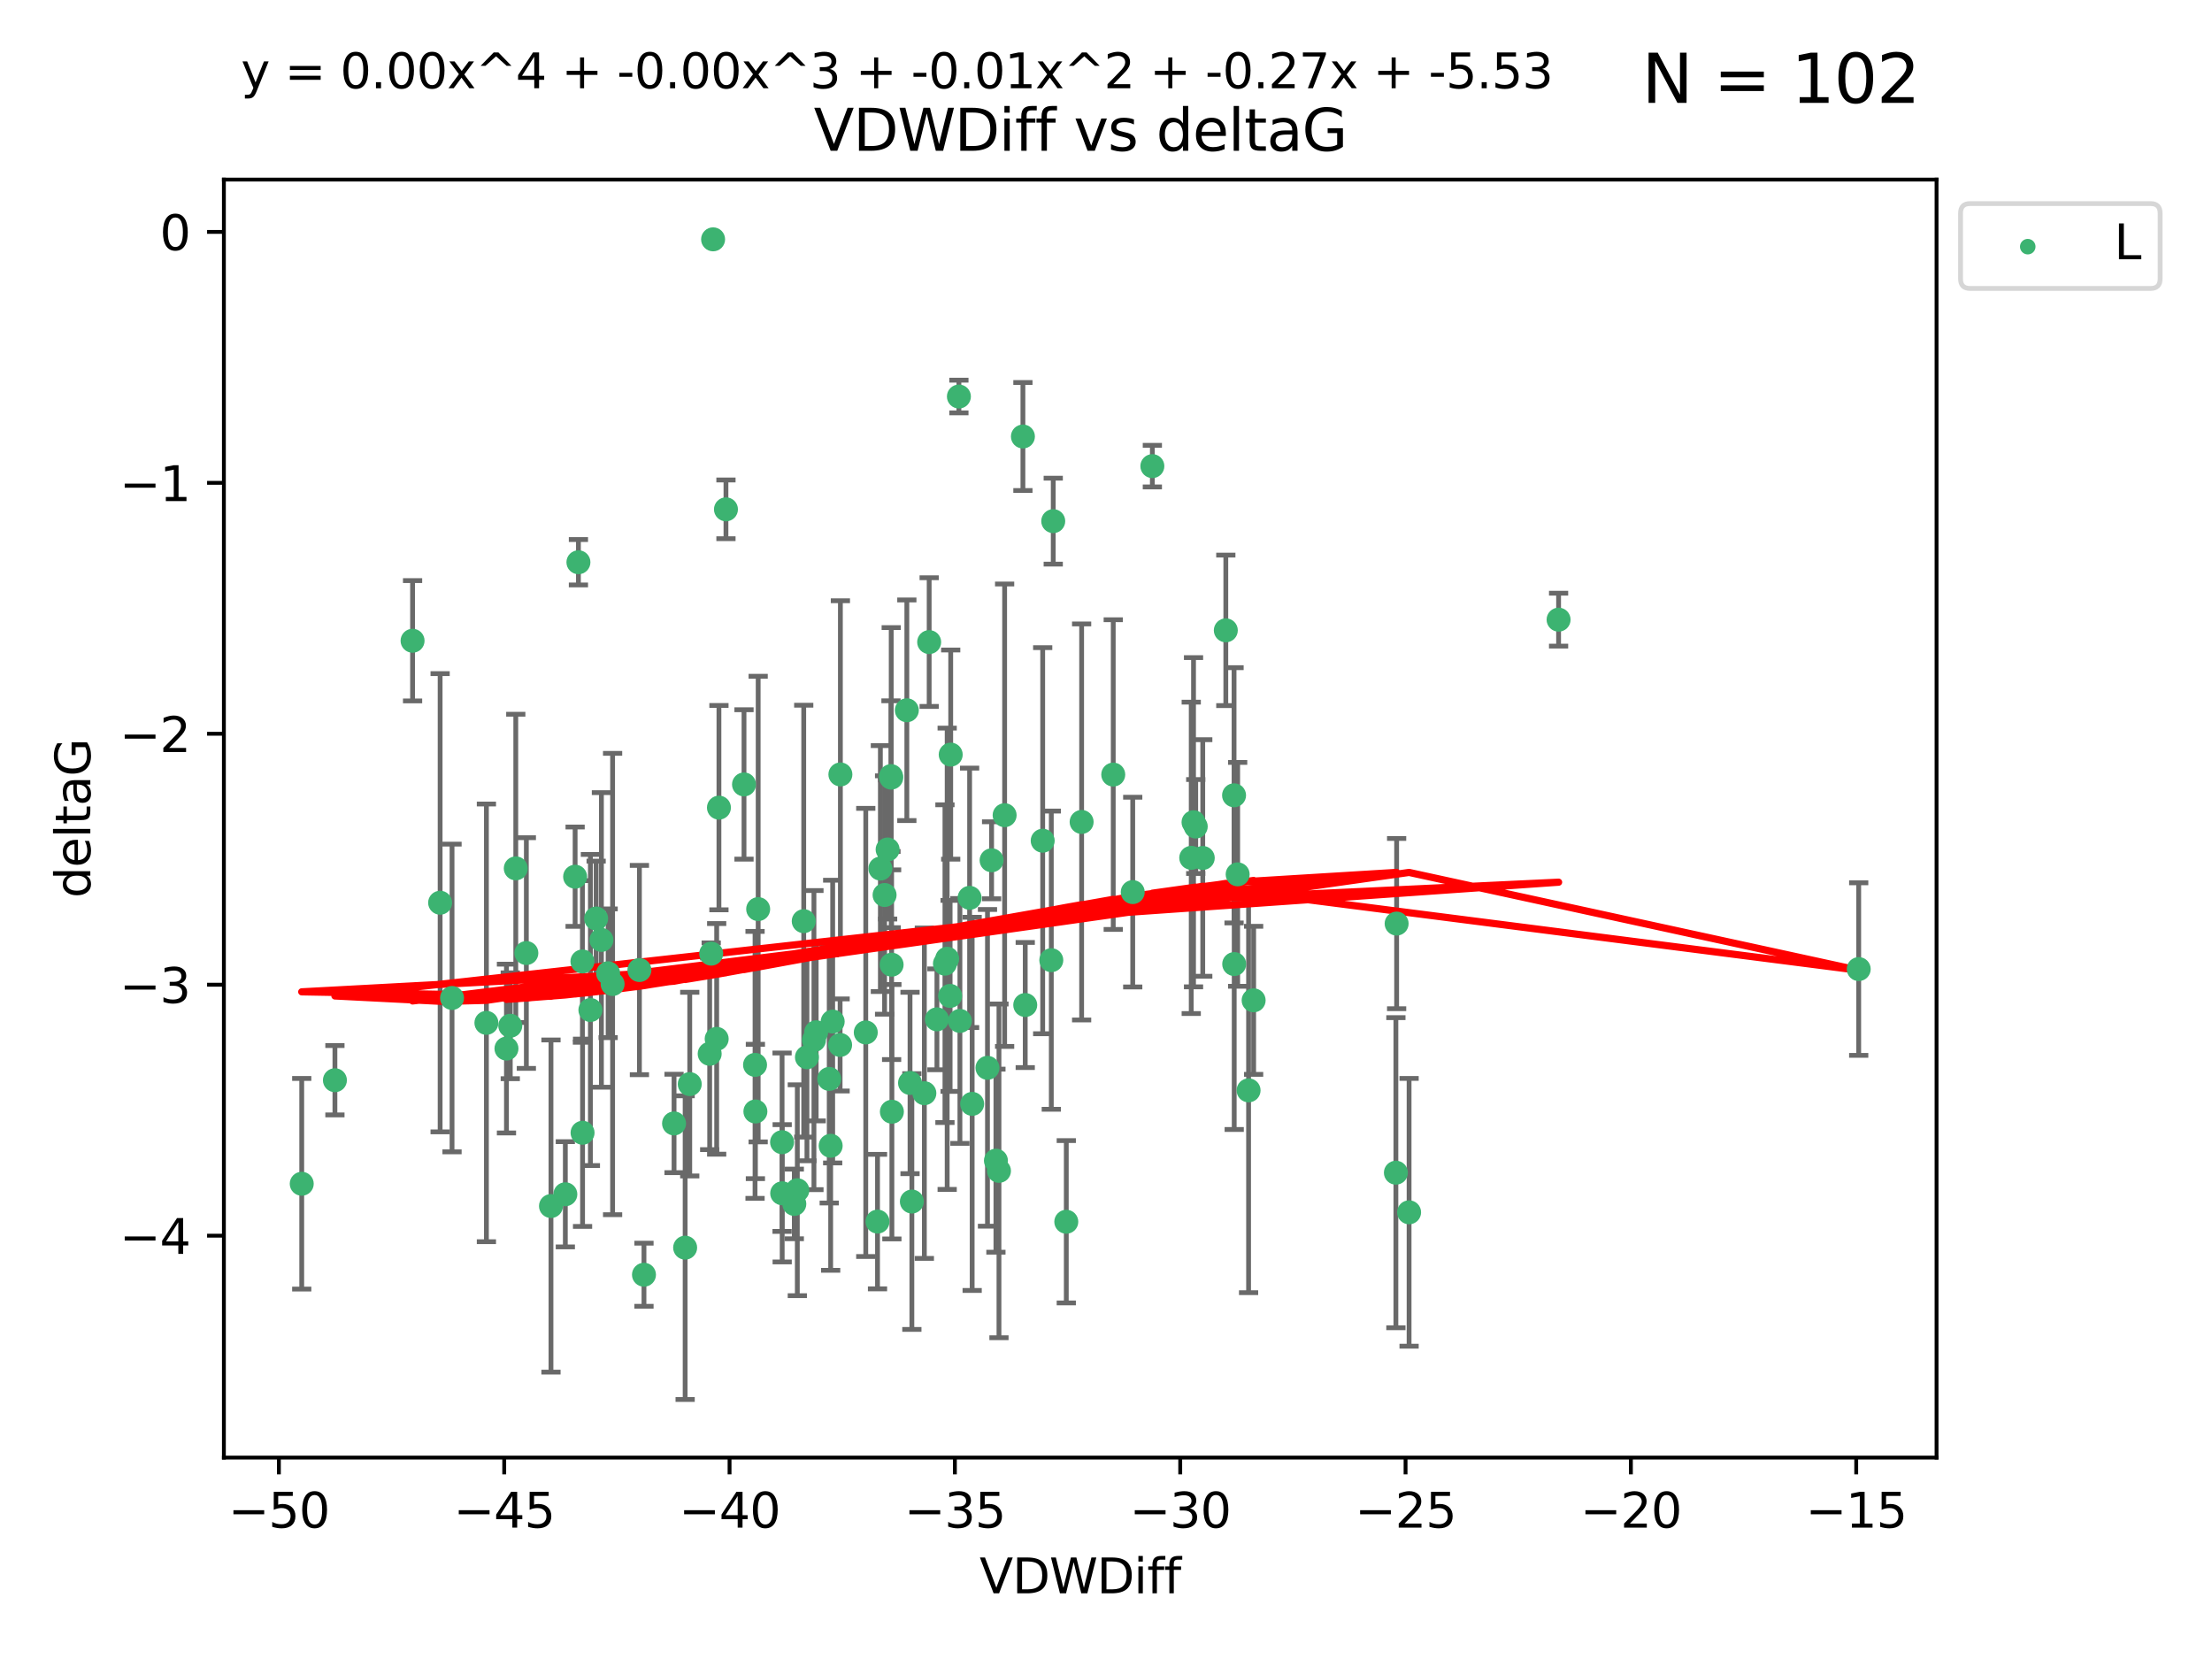 <?xml version="1.0" encoding="utf-8" standalone="no"?>
<!DOCTYPE svg PUBLIC "-//W3C//DTD SVG 1.1//EN"
  "http://www.w3.org/Graphics/SVG/1.1/DTD/svg11.dtd">
<svg xmlns:xlink="http://www.w3.org/1999/xlink" width="460.8pt" height="345.6pt" viewBox="0 0 460.8 345.6" xmlns="http://www.w3.org/2000/svg" version="1.1">
 <defs>
  <style type="text/css">*{stroke-linejoin: round; stroke-linecap: butt}</style>
 </defs>
 <g id="figure_1">
  <g id="patch_1">
   <path d="M 0 345.6 
L 460.8 345.6 
L 460.8 0 
L 0 0 
z
" style="fill: #ffffff"/>
  </g>
  <g id="axes_1">
   <g id="patch_2">
    <path d="M 46.64 303.64 
L 403.42 303.64 
L 403.42 37.411 
L 46.64 37.411 
z
" style="fill: #ffffff"/>
   </g>
   <g id="PathCollection_1">
    <defs>
     <path id="m695cc5cee4" d="M 0 1.118 
C 0.297 1.118 0.581 1 0.791 0.791 
C 1 0.581 1.118 0.297 1.118 0 
C 1.118 -0.297 1 -0.581 0.791 -0.791 
C 0.581 -1 0.297 -1.118 0 -1.118 
C -0.297 -1.118 -0.581 -1 -0.791 -0.791 
C -1 -0.581 -1.118 -0.297 -1.118 0 
C -1.118 0.297 -1 0.581 -0.791 0.791 
C -0.581 1 -0.297 1.118 0 1.118 
z
" style="stroke: #3cb371"/>
    </defs>
    <g clip-path="url(#p31d802ac35)">
     <use xlink:href="#m695cc5cee4" x="133.202" y="202.077" style="fill: #3cb371; stroke: #3cb371"/>
     <use xlink:href="#m695cc5cee4" x="151.23" y="106.104" style="fill: #3cb371; stroke: #3cb371"/>
     <use xlink:href="#m695cc5cee4" x="106.299" y="213.686" style="fill: #3cb371; stroke: #3cb371"/>
     <use xlink:href="#m695cc5cee4" x="117.769" y="248.787" style="fill: #3cb371; stroke: #3cb371"/>
     <use xlink:href="#m695cc5cee4" x="127.616" y="204.991" style="fill: #3cb371; stroke: #3cb371"/>
     <use xlink:href="#m695cc5cee4" x="121.33" y="200.286" style="fill: #3cb371; stroke: #3cb371"/>
     <use xlink:href="#m695cc5cee4" x="124.187" y="191.345" style="fill: #3cb371; stroke: #3cb371"/>
     <use xlink:href="#m695cc5cee4" x="134.152" y="265.548" style="fill: #3cb371; stroke: #3cb371"/>
     <use xlink:href="#m695cc5cee4" x="162.945" y="248.584" style="fill: #3cb371; stroke: #3cb371"/>
     <use xlink:href="#m695cc5cee4" x="170.024" y="215.036" style="fill: #3cb371; stroke: #3cb371"/>
     <use xlink:href="#m695cc5cee4" x="125.287" y="195.804" style="fill: #3cb371; stroke: #3cb371"/>
     <use xlink:href="#m695cc5cee4" x="182.802" y="254.482" style="fill: #3cb371; stroke: #3cb371"/>
     <use xlink:href="#m695cc5cee4" x="105.506" y="218.436" style="fill: #3cb371; stroke: #3cb371"/>
     <use xlink:href="#m695cc5cee4" x="173.043" y="238.686" style="fill: #3cb371; stroke: #3cb371"/>
     <use xlink:href="#m695cc5cee4" x="143.687" y="225.841" style="fill: #3cb371; stroke: #3cb371"/>
     <use xlink:href="#m695cc5cee4" x="109.649" y="198.536" style="fill: #3cb371; stroke: #3cb371"/>
     <use xlink:href="#m695cc5cee4" x="175.01" y="217.681" style="fill: #3cb371; stroke: #3cb371"/>
     <use xlink:href="#m695cc5cee4" x="180.356" y="215.076" style="fill: #3cb371; stroke: #3cb371"/>
     <use xlink:href="#m695cc5cee4" x="114.779" y="251.241" style="fill: #3cb371; stroke: #3cb371"/>
     <use xlink:href="#m695cc5cee4" x="62.857" y="246.6" style="fill: #3cb371; stroke: #3cb371"/>
     <use xlink:href="#m695cc5cee4" x="157.363" y="231.542" style="fill: #3cb371; stroke: #3cb371"/>
     <use xlink:href="#m695cc5cee4" x="162.921" y="237.94" style="fill: #3cb371; stroke: #3cb371"/>
     <use xlink:href="#m695cc5cee4" x="175.069" y="161.329" style="fill: #3cb371; stroke: #3cb371"/>
     <use xlink:href="#m695cc5cee4" x="85.946" y="133.481" style="fill: #3cb371; stroke: #3cb371"/>
     <use xlink:href="#m695cc5cee4" x="184.275" y="186.444" style="fill: #3cb371; stroke: #3cb371"/>
     <use xlink:href="#m695cc5cee4" x="140.417" y="234.034" style="fill: #3cb371; stroke: #3cb371"/>
     <use xlink:href="#m695cc5cee4" x="91.686" y="188.055" style="fill: #3cb371; stroke: #3cb371"/>
     <use xlink:href="#m695cc5cee4" x="69.77" y="225.03" style="fill: #3cb371; stroke: #3cb371"/>
     <use xlink:href="#m695cc5cee4" x="202.519" y="229.957" style="fill: #3cb371; stroke: #3cb371"/>
     <use xlink:href="#m695cc5cee4" x="219.005" y="200.023" style="fill: #3cb371; stroke: #3cb371"/>
     <use xlink:href="#m695cc5cee4" x="188.911" y="147.96" style="fill: #3cb371; stroke: #3cb371"/>
     <use xlink:href="#m695cc5cee4" x="213.576" y="209.364" style="fill: #3cb371; stroke: #3cb371"/>
     <use xlink:href="#m695cc5cee4" x="231.909" y="161.359" style="fill: #3cb371; stroke: #3cb371"/>
     <use xlink:href="#m695cc5cee4" x="172.744" y="224.758" style="fill: #3cb371; stroke: #3cb371"/>
     <use xlink:href="#m695cc5cee4" x="142.727" y="259.91" style="fill: #3cb371; stroke: #3cb371"/>
     <use xlink:href="#m695cc5cee4" x="148.551" y="49.858" style="fill: #3cb371; stroke: #3cb371"/>
     <use xlink:href="#m695cc5cee4" x="121.359" y="235.974" style="fill: #3cb371; stroke: #3cb371"/>
     <use xlink:href="#m695cc5cee4" x="209.282" y="169.822" style="fill: #3cb371; stroke: #3cb371"/>
     <use xlink:href="#m695cc5cee4" x="255.36" y="131.312" style="fill: #3cb371; stroke: #3cb371"/>
     <use xlink:href="#m695cc5cee4" x="213.092" y="90.931" style="fill: #3cb371; stroke: #3cb371"/>
     <use xlink:href="#m695cc5cee4" x="261.156" y="208.389" style="fill: #3cb371; stroke: #3cb371"/>
     <use xlink:href="#m695cc5cee4" x="185.657" y="161.992" style="fill: #3cb371; stroke: #3cb371"/>
     <use xlink:href="#m695cc5cee4" x="184.909" y="176.968" style="fill: #3cb371; stroke: #3cb371"/>
     <use xlink:href="#m695cc5cee4" x="149.768" y="168.246" style="fill: #3cb371; stroke: #3cb371"/>
     <use xlink:href="#m695cc5cee4" x="119.809" y="182.631" style="fill: #3cb371; stroke: #3cb371"/>
     <use xlink:href="#m695cc5cee4" x="208.103" y="243.916" style="fill: #3cb371; stroke: #3cb371"/>
     <use xlink:href="#m695cc5cee4" x="165.469" y="250.801" style="fill: #3cb371; stroke: #3cb371"/>
     <use xlink:href="#m695cc5cee4" x="173.463" y="212.813" style="fill: #3cb371; stroke: #3cb371"/>
     <use xlink:href="#m695cc5cee4" x="192.562" y="227.736" style="fill: #3cb371; stroke: #3cb371"/>
     <use xlink:href="#m695cc5cee4" x="193.562" y="133.76" style="fill: #3cb371; stroke: #3cb371"/>
     <use xlink:href="#m695cc5cee4" x="157.941" y="189.382" style="fill: #3cb371; stroke: #3cb371"/>
     <use xlink:href="#m695cc5cee4" x="248.156" y="178.703" style="fill: #3cb371; stroke: #3cb371"/>
     <use xlink:href="#m695cc5cee4" x="207.468" y="241.787" style="fill: #3cb371; stroke: #3cb371"/>
     <use xlink:href="#m695cc5cee4" x="126.685" y="202.748" style="fill: #3cb371; stroke: #3cb371"/>
     <use xlink:href="#m695cc5cee4" x="122.992" y="210.402" style="fill: #3cb371; stroke: #3cb371"/>
     <use xlink:href="#m695cc5cee4" x="169.559" y="216.67" style="fill: #3cb371; stroke: #3cb371"/>
     <use xlink:href="#m695cc5cee4" x="257.077" y="165.676" style="fill: #3cb371; stroke: #3cb371"/>
     <use xlink:href="#m695cc5cee4" x="185.609" y="161.676" style="fill: #3cb371; stroke: #3cb371"/>
     <use xlink:href="#m695cc5cee4" x="147.839" y="219.525" style="fill: #3cb371; stroke: #3cb371"/>
     <use xlink:href="#m695cc5cee4" x="235.968" y="185.84" style="fill: #3cb371; stroke: #3cb371"/>
     <use xlink:href="#m695cc5cee4" x="257.109" y="200.831" style="fill: #3cb371; stroke: #3cb371"/>
     <use xlink:href="#m695cc5cee4" x="107.446" y="180.897" style="fill: #3cb371; stroke: #3cb371"/>
     <use xlink:href="#m695cc5cee4" x="148.156" y="198.662" style="fill: #3cb371; stroke: #3cb371"/>
     <use xlink:href="#m695cc5cee4" x="185.74" y="200.963" style="fill: #3cb371; stroke: #3cb371"/>
     <use xlink:href="#m695cc5cee4" x="94.167" y="207.895" style="fill: #3cb371; stroke: #3cb371"/>
     <use xlink:href="#m695cc5cee4" x="101.328" y="213.08" style="fill: #3cb371; stroke: #3cb371"/>
     <use xlink:href="#m695cc5cee4" x="185.796" y="231.594" style="fill: #3cb371; stroke: #3cb371"/>
     <use xlink:href="#m695cc5cee4" x="260.102" y="227.143" style="fill: #3cb371; stroke: #3cb371"/>
     <use xlink:href="#m695cc5cee4" x="167.432" y="191.895" style="fill: #3cb371; stroke: #3cb371"/>
     <use xlink:href="#m695cc5cee4" x="154.991" y="163.412" style="fill: #3cb371; stroke: #3cb371"/>
     <use xlink:href="#m695cc5cee4" x="168.101" y="220.245" style="fill: #3cb371; stroke: #3cb371"/>
     <use xlink:href="#m695cc5cee4" x="293.539" y="252.547" style="fill: #3cb371; stroke: #3cb371"/>
     <use xlink:href="#m695cc5cee4" x="387.203" y="201.877" style="fill: #3cb371; stroke: #3cb371"/>
     <use xlink:href="#m695cc5cee4" x="250.556" y="178.73" style="fill: #3cb371; stroke: #3cb371"/>
     <use xlink:href="#m695cc5cee4" x="195.18" y="212.344" style="fill: #3cb371; stroke: #3cb371"/>
     <use xlink:href="#m695cc5cee4" x="197.313" y="199.724" style="fill: #3cb371; stroke: #3cb371"/>
     <use xlink:href="#m695cc5cee4" x="197.926" y="207.468" style="fill: #3cb371; stroke: #3cb371"/>
     <use xlink:href="#m695cc5cee4" x="199.968" y="212.679" style="fill: #3cb371; stroke: #3cb371"/>
     <use xlink:href="#m695cc5cee4" x="196.85" y="200.75" style="fill: #3cb371; stroke: #3cb371"/>
     <use xlink:href="#m695cc5cee4" x="149.296" y="216.417" style="fill: #3cb371; stroke: #3cb371"/>
     <use xlink:href="#m695cc5cee4" x="166.096" y="247.948" style="fill: #3cb371; stroke: #3cb371"/>
     <use xlink:href="#m695cc5cee4" x="219.409" y="108.563" style="fill: #3cb371; stroke: #3cb371"/>
     <use xlink:href="#m695cc5cee4" x="189.576" y="225.601" style="fill: #3cb371; stroke: #3cb371"/>
     <use xlink:href="#m695cc5cee4" x="249.094" y="172.178" style="fill: #3cb371; stroke: #3cb371"/>
     <use xlink:href="#m695cc5cee4" x="240.057" y="97.104" style="fill: #3cb371; stroke: #3cb371"/>
     <use xlink:href="#m695cc5cee4" x="257.829" y="182.143" style="fill: #3cb371; stroke: #3cb371"/>
     <use xlink:href="#m695cc5cee4" x="290.79" y="244.292" style="fill: #3cb371; stroke: #3cb371"/>
     <use xlink:href="#m695cc5cee4" x="189.959" y="250.304" style="fill: #3cb371; stroke: #3cb371"/>
     <use xlink:href="#m695cc5cee4" x="120.497" y="117.127" style="fill: #3cb371; stroke: #3cb371"/>
     <use xlink:href="#m695cc5cee4" x="217.212" y="175.132" style="fill: #3cb371; stroke: #3cb371"/>
     <use xlink:href="#m695cc5cee4" x="290.943" y="192.4" style="fill: #3cb371; stroke: #3cb371"/>
     <use xlink:href="#m695cc5cee4" x="205.71" y="222.449" style="fill: #3cb371; stroke: #3cb371"/>
     <use xlink:href="#m695cc5cee4" x="324.683" y="129.086" style="fill: #3cb371; stroke: #3cb371"/>
     <use xlink:href="#m695cc5cee4" x="225.323" y="171.225" style="fill: #3cb371; stroke: #3cb371"/>
     <use xlink:href="#m695cc5cee4" x="222.127" y="254.514" style="fill: #3cb371; stroke: #3cb371"/>
     <use xlink:href="#m695cc5cee4" x="206.568" y="179.212" style="fill: #3cb371; stroke: #3cb371"/>
     <use xlink:href="#m695cc5cee4" x="199.757" y="82.602" style="fill: #3cb371; stroke: #3cb371"/>
     <use xlink:href="#m695cc5cee4" x="157.29" y="221.834" style="fill: #3cb371; stroke: #3cb371"/>
     <use xlink:href="#m695cc5cee4" x="198.05" y="157.198" style="fill: #3cb371; stroke: #3cb371"/>
     <use xlink:href="#m695cc5cee4" x="248.634" y="171.285" style="fill: #3cb371; stroke: #3cb371"/>
     <use xlink:href="#m695cc5cee4" x="201.988" y="187.036" style="fill: #3cb371; stroke: #3cb371"/>
     <use xlink:href="#m695cc5cee4" x="183.399" y="180.94" style="fill: #3cb371; stroke: #3cb371"/>
    </g>
   </g>
   <g id="matplotlib.axis_1">
    <g id="xtick_1">
     <g id="line2d_1">
      <defs>
       <path id="mf2e11eaf25" d="M 0 0 
L 0 3.5 
" style="stroke: #000000; stroke-width: 0.8"/>
      </defs>
      <g>
       <use xlink:href="#mf2e11eaf25" x="58.096" y="303.64" style="stroke: #000000; stroke-width: 0.8"/>
      </g>
     </g>
     <g id="text_1">
      <!-- −50 -->
      <g transform="translate(47.544 318.238)scale(0.1 -0.1)">
       <defs>
        <path id="DejaVuSans-2212" d="M 678 2272 
L 4684 2272 
L 4684 1741 
L 678 1741 
L 678 2272 
z
" transform="scale(0.016)"/>
        <path id="DejaVuSans-35" d="M 691 4666 
L 3169 4666 
L 3169 4134 
L 1269 4134 
L 1269 2991 
Q 1406 3038 1543 3061 
Q 1681 3084 1819 3084 
Q 2600 3084 3056 2656 
Q 3513 2228 3513 1497 
Q 3513 744 3044 326 
Q 2575 -91 1722 -91 
Q 1428 -91 1123 -41 
Q 819 9 494 109 
L 494 744 
Q 775 591 1075 516 
Q 1375 441 1709 441 
Q 2250 441 2565 725 
Q 2881 1009 2881 1497 
Q 2881 1984 2565 2268 
Q 2250 2553 1709 2553 
Q 1456 2553 1204 2497 
Q 953 2441 691 2322 
L 691 4666 
z
" transform="scale(0.016)"/>
        <path id="DejaVuSans-30" d="M 2034 4250 
Q 1547 4250 1301 3770 
Q 1056 3291 1056 2328 
Q 1056 1369 1301 889 
Q 1547 409 2034 409 
Q 2525 409 2770 889 
Q 3016 1369 3016 2328 
Q 3016 3291 2770 3770 
Q 2525 4250 2034 4250 
z
M 2034 4750 
Q 2819 4750 3233 4129 
Q 3647 3509 3647 2328 
Q 3647 1150 3233 529 
Q 2819 -91 2034 -91 
Q 1250 -91 836 529 
Q 422 1150 422 2328 
Q 422 3509 836 4129 
Q 1250 4750 2034 4750 
z
" transform="scale(0.016)"/>
       </defs>
       <use xlink:href="#DejaVuSans-2212"/>
       <use xlink:href="#DejaVuSans-35" x="83.789"/>
       <use xlink:href="#DejaVuSans-30" x="147.412"/>
      </g>
     </g>
    </g>
    <g id="xtick_2">
     <g id="line2d_2">
      <g>
       <use xlink:href="#mf2e11eaf25" x="105.038" y="303.64" style="stroke: #000000; stroke-width: 0.8"/>
      </g>
     </g>
     <g id="text_2">
      <!-- −45 -->
      <g transform="translate(94.485 318.238)scale(0.1 -0.1)">
       <defs>
        <path id="DejaVuSans-34" d="M 2419 4116 
L 825 1625 
L 2419 1625 
L 2419 4116 
z
M 2253 4666 
L 3047 4666 
L 3047 1625 
L 3713 1625 
L 3713 1100 
L 3047 1100 
L 3047 0 
L 2419 0 
L 2419 1100 
L 313 1100 
L 313 1709 
L 2253 4666 
z
" transform="scale(0.016)"/>
       </defs>
       <use xlink:href="#DejaVuSans-2212"/>
       <use xlink:href="#DejaVuSans-34" x="83.789"/>
       <use xlink:href="#DejaVuSans-35" x="147.412"/>
      </g>
     </g>
    </g>
    <g id="xtick_3">
     <g id="line2d_3">
      <g>
       <use xlink:href="#mf2e11eaf25" x="151.979" y="303.64" style="stroke: #000000; stroke-width: 0.8"/>
      </g>
     </g>
     <g id="text_3">
      <!-- −40 -->
      <g transform="translate(141.427 318.238)scale(0.1 -0.1)">
       <use xlink:href="#DejaVuSans-2212"/>
       <use xlink:href="#DejaVuSans-34" x="83.789"/>
       <use xlink:href="#DejaVuSans-30" x="147.412"/>
      </g>
     </g>
    </g>
    <g id="xtick_4">
     <g id="line2d_4">
      <g>
       <use xlink:href="#mf2e11eaf25" x="198.92" y="303.64" style="stroke: #000000; stroke-width: 0.8"/>
      </g>
     </g>
     <g id="text_4">
      <!-- −35 -->
      <g transform="translate(188.368 318.238)scale(0.1 -0.1)">
       <defs>
        <path id="DejaVuSans-33" d="M 2597 2516 
Q 3050 2419 3304 2112 
Q 3559 1806 3559 1356 
Q 3559 666 3084 287 
Q 2609 -91 1734 -91 
Q 1441 -91 1130 -33 
Q 819 25 488 141 
L 488 750 
Q 750 597 1062 519 
Q 1375 441 1716 441 
Q 2309 441 2620 675 
Q 2931 909 2931 1356 
Q 2931 1769 2642 2001 
Q 2353 2234 1838 2234 
L 1294 2234 
L 1294 2753 
L 1863 2753 
Q 2328 2753 2575 2939 
Q 2822 3125 2822 3475 
Q 2822 3834 2567 4026 
Q 2313 4219 1838 4219 
Q 1578 4219 1281 4162 
Q 984 4106 628 3988 
L 628 4550 
Q 988 4650 1302 4700 
Q 1616 4750 1894 4750 
Q 2613 4750 3031 4423 
Q 3450 4097 3450 3541 
Q 3450 3153 3228 2886 
Q 3006 2619 2597 2516 
z
" transform="scale(0.016)"/>
       </defs>
       <use xlink:href="#DejaVuSans-2212"/>
       <use xlink:href="#DejaVuSans-33" x="83.789"/>
       <use xlink:href="#DejaVuSans-35" x="147.412"/>
      </g>
     </g>
    </g>
    <g id="xtick_5">
     <g id="line2d_5">
      <g>
       <use xlink:href="#mf2e11eaf25" x="245.862" y="303.64" style="stroke: #000000; stroke-width: 0.8"/>
      </g>
     </g>
     <g id="text_5">
      <!-- −30 -->
      <g transform="translate(235.309 318.238)scale(0.1 -0.1)">
       <use xlink:href="#DejaVuSans-2212"/>
       <use xlink:href="#DejaVuSans-33" x="83.789"/>
       <use xlink:href="#DejaVuSans-30" x="147.412"/>
      </g>
     </g>
    </g>
    <g id="xtick_6">
     <g id="line2d_6">
      <g>
       <use xlink:href="#mf2e11eaf25" x="292.803" y="303.64" style="stroke: #000000; stroke-width: 0.8"/>
      </g>
     </g>
     <g id="text_6">
      <!-- −25 -->
      <g transform="translate(282.251 318.238)scale(0.1 -0.1)">
       <defs>
        <path id="DejaVuSans-32" d="M 1228 531 
L 3431 531 
L 3431 0 
L 469 0 
L 469 531 
Q 828 903 1448 1529 
Q 2069 2156 2228 2338 
Q 2531 2678 2651 2914 
Q 2772 3150 2772 3378 
Q 2772 3750 2511 3984 
Q 2250 4219 1831 4219 
Q 1534 4219 1204 4116 
Q 875 4013 500 3803 
L 500 4441 
Q 881 4594 1212 4672 
Q 1544 4750 1819 4750 
Q 2544 4750 2975 4387 
Q 3406 4025 3406 3419 
Q 3406 3131 3298 2873 
Q 3191 2616 2906 2266 
Q 2828 2175 2409 1742 
Q 1991 1309 1228 531 
z
" transform="scale(0.016)"/>
       </defs>
       <use xlink:href="#DejaVuSans-2212"/>
       <use xlink:href="#DejaVuSans-32" x="83.789"/>
       <use xlink:href="#DejaVuSans-35" x="147.412"/>
      </g>
     </g>
    </g>
    <g id="xtick_7">
     <g id="line2d_7">
      <g>
       <use xlink:href="#mf2e11eaf25" x="339.744" y="303.64" style="stroke: #000000; stroke-width: 0.8"/>
      </g>
     </g>
     <g id="text_7">
      <!-- −20 -->
      <g transform="translate(329.192 318.238)scale(0.1 -0.1)">
       <use xlink:href="#DejaVuSans-2212"/>
       <use xlink:href="#DejaVuSans-32" x="83.789"/>
       <use xlink:href="#DejaVuSans-30" x="147.412"/>
      </g>
     </g>
    </g>
    <g id="xtick_8">
     <g id="line2d_8">
      <g>
       <use xlink:href="#mf2e11eaf25" x="386.685" y="303.64" style="stroke: #000000; stroke-width: 0.8"/>
      </g>
     </g>
     <g id="text_8">
      <!-- −15 -->
      <g transform="translate(376.133 318.238)scale(0.1 -0.1)">
       <defs>
        <path id="DejaVuSans-31" d="M 794 531 
L 1825 531 
L 1825 4091 
L 703 3866 
L 703 4441 
L 1819 4666 
L 2450 4666 
L 2450 531 
L 3481 531 
L 3481 0 
L 794 0 
L 794 531 
z
" transform="scale(0.016)"/>
       </defs>
       <use xlink:href="#DejaVuSans-2212"/>
       <use xlink:href="#DejaVuSans-31" x="83.789"/>
       <use xlink:href="#DejaVuSans-35" x="147.412"/>
      </g>
     </g>
    </g>
    <g id="text_9">
     <!-- VDWDiff -->
     <g transform="translate(204.057 331.917)scale(0.1 -0.1)">
      <defs>
       <path id="DejaVuSans-56" d="M 1831 0 
L 50 4666 
L 709 4666 
L 2188 738 
L 3669 4666 
L 4325 4666 
L 2547 0 
L 1831 0 
z
" transform="scale(0.016)"/>
       <path id="DejaVuSans-44" d="M 1259 4147 
L 1259 519 
L 2022 519 
Q 2988 519 3436 956 
Q 3884 1394 3884 2338 
Q 3884 3275 3436 3711 
Q 2988 4147 2022 4147 
L 1259 4147 
z
M 628 4666 
L 1925 4666 
Q 3281 4666 3915 4102 
Q 4550 3538 4550 2338 
Q 4550 1131 3912 565 
Q 3275 0 1925 0 
L 628 0 
L 628 4666 
z
" transform="scale(0.016)"/>
       <path id="DejaVuSans-57" d="M 213 4666 
L 850 4666 
L 1831 722 
L 2809 4666 
L 3519 4666 
L 4500 722 
L 5478 4666 
L 6119 4666 
L 4947 0 
L 4153 0 
L 3169 4050 
L 2175 0 
L 1381 0 
L 213 4666 
z
" transform="scale(0.016)"/>
       <path id="DejaVuSans-69" d="M 603 3500 
L 1178 3500 
L 1178 0 
L 603 0 
L 603 3500 
z
M 603 4863 
L 1178 4863 
L 1178 4134 
L 603 4134 
L 603 4863 
z
" transform="scale(0.016)"/>
       <path id="DejaVuSans-66" d="M 2375 4863 
L 2375 4384 
L 1825 4384 
Q 1516 4384 1395 4259 
Q 1275 4134 1275 3809 
L 1275 3500 
L 2222 3500 
L 2222 3053 
L 1275 3053 
L 1275 0 
L 697 0 
L 697 3053 
L 147 3053 
L 147 3500 
L 697 3500 
L 697 3744 
Q 697 4328 969 4595 
Q 1241 4863 1831 4863 
L 2375 4863 
z
" transform="scale(0.016)"/>
      </defs>
      <use xlink:href="#DejaVuSans-56"/>
      <use xlink:href="#DejaVuSans-44" x="68.408"/>
      <use xlink:href="#DejaVuSans-57" x="145.41"/>
      <use xlink:href="#DejaVuSans-44" x="244.287"/>
      <use xlink:href="#DejaVuSans-69" x="321.289"/>
      <use xlink:href="#DejaVuSans-66" x="349.072"/>
      <use xlink:href="#DejaVuSans-66" x="384.277"/>
     </g>
    </g>
   </g>
   <g id="matplotlib.axis_2">
    <g id="ytick_1">
     <g id="line2d_9">
      <defs>
       <path id="mcf3f9ca22a" d="M 0 0 
L -3.5 0 
" style="stroke: #000000; stroke-width: 0.8"/>
      </defs>
      <g>
       <use xlink:href="#mcf3f9ca22a" x="46.64" y="257.412" style="stroke: #000000; stroke-width: 0.8"/>
      </g>
     </g>
     <g id="text_10">
      <!-- −4 -->
      <g transform="translate(24.898 261.211)scale(0.1 -0.1)">
       <use xlink:href="#DejaVuSans-2212"/>
       <use xlink:href="#DejaVuSans-34" x="83.789"/>
      </g>
     </g>
    </g>
    <g id="ytick_2">
     <g id="line2d_10">
      <g>
       <use xlink:href="#mcf3f9ca22a" x="46.64" y="205.135" style="stroke: #000000; stroke-width: 0.8"/>
      </g>
     </g>
     <g id="text_11">
      <!-- −3 -->
      <g transform="translate(24.898 208.935)scale(0.1 -0.1)">
       <use xlink:href="#DejaVuSans-2212"/>
       <use xlink:href="#DejaVuSans-33" x="83.789"/>
      </g>
     </g>
    </g>
    <g id="ytick_3">
     <g id="line2d_11">
      <g>
       <use xlink:href="#mcf3f9ca22a" x="46.64" y="152.859" style="stroke: #000000; stroke-width: 0.8"/>
      </g>
     </g>
     <g id="text_12">
      <!-- −2 -->
      <g transform="translate(24.898 156.658)scale(0.1 -0.1)">
       <use xlink:href="#DejaVuSans-2212"/>
       <use xlink:href="#DejaVuSans-32" x="83.789"/>
      </g>
     </g>
    </g>
    <g id="ytick_4">
     <g id="line2d_12">
      <g>
       <use xlink:href="#mcf3f9ca22a" x="46.64" y="100.583" style="stroke: #000000; stroke-width: 0.8"/>
      </g>
     </g>
     <g id="text_13">
      <!-- −1 -->
      <g transform="translate(24.898 104.382)scale(0.1 -0.1)">
       <use xlink:href="#DejaVuSans-2212"/>
       <use xlink:href="#DejaVuSans-31" x="83.789"/>
      </g>
     </g>
    </g>
    <g id="ytick_5">
     <g id="line2d_13">
      <g>
       <use xlink:href="#mcf3f9ca22a" x="46.64" y="48.307" style="stroke: #000000; stroke-width: 0.8"/>
      </g>
     </g>
     <g id="text_14">
      <!-- 0 -->
      <g transform="translate(33.278 52.106)scale(0.1 -0.1)">
       <use xlink:href="#DejaVuSans-30"/>
      </g>
     </g>
    </g>
    <g id="text_15">
     <!-- deltaG -->
     <g transform="translate(18.818 187.064)rotate(-90)scale(0.1 -0.1)">
      <defs>
       <path id="DejaVuSans-64" d="M 2906 2969 
L 2906 4863 
L 3481 4863 
L 3481 0 
L 2906 0 
L 2906 525 
Q 2725 213 2448 61 
Q 2172 -91 1784 -91 
Q 1150 -91 751 415 
Q 353 922 353 1747 
Q 353 2572 751 3078 
Q 1150 3584 1784 3584 
Q 2172 3584 2448 3432 
Q 2725 3281 2906 2969 
z
M 947 1747 
Q 947 1113 1208 752 
Q 1469 391 1925 391 
Q 2381 391 2643 752 
Q 2906 1113 2906 1747 
Q 2906 2381 2643 2742 
Q 2381 3103 1925 3103 
Q 1469 3103 1208 2742 
Q 947 2381 947 1747 
z
" transform="scale(0.016)"/>
       <path id="DejaVuSans-65" d="M 3597 1894 
L 3597 1613 
L 953 1613 
Q 991 1019 1311 708 
Q 1631 397 2203 397 
Q 2534 397 2845 478 
Q 3156 559 3463 722 
L 3463 178 
Q 3153 47 2828 -22 
Q 2503 -91 2169 -91 
Q 1331 -91 842 396 
Q 353 884 353 1716 
Q 353 2575 817 3079 
Q 1281 3584 2069 3584 
Q 2775 3584 3186 3129 
Q 3597 2675 3597 1894 
z
M 3022 2063 
Q 3016 2534 2758 2815 
Q 2500 3097 2075 3097 
Q 1594 3097 1305 2825 
Q 1016 2553 972 2059 
L 3022 2063 
z
" transform="scale(0.016)"/>
       <path id="DejaVuSans-6c" d="M 603 4863 
L 1178 4863 
L 1178 0 
L 603 0 
L 603 4863 
z
" transform="scale(0.016)"/>
       <path id="DejaVuSans-74" d="M 1172 4494 
L 1172 3500 
L 2356 3500 
L 2356 3053 
L 1172 3053 
L 1172 1153 
Q 1172 725 1289 603 
Q 1406 481 1766 481 
L 2356 481 
L 2356 0 
L 1766 0 
Q 1100 0 847 248 
Q 594 497 594 1153 
L 594 3053 
L 172 3053 
L 172 3500 
L 594 3500 
L 594 4494 
L 1172 4494 
z
" transform="scale(0.016)"/>
       <path id="DejaVuSans-61" d="M 2194 1759 
Q 1497 1759 1228 1600 
Q 959 1441 959 1056 
Q 959 750 1161 570 
Q 1363 391 1709 391 
Q 2188 391 2477 730 
Q 2766 1069 2766 1631 
L 2766 1759 
L 2194 1759 
z
M 3341 1997 
L 3341 0 
L 2766 0 
L 2766 531 
Q 2569 213 2275 61 
Q 1981 -91 1556 -91 
Q 1019 -91 701 211 
Q 384 513 384 1019 
Q 384 1609 779 1909 
Q 1175 2209 1959 2209 
L 2766 2209 
L 2766 2266 
Q 2766 2663 2505 2880 
Q 2244 3097 1772 3097 
Q 1472 3097 1187 3025 
Q 903 2953 641 2809 
L 641 3341 
Q 956 3463 1253 3523 
Q 1550 3584 1831 3584 
Q 2591 3584 2966 3190 
Q 3341 2797 3341 1997 
z
" transform="scale(0.016)"/>
       <path id="DejaVuSans-47" d="M 3809 666 
L 3809 1919 
L 2778 1919 
L 2778 2438 
L 4434 2438 
L 4434 434 
Q 4069 175 3628 42 
Q 3188 -91 2688 -91 
Q 1594 -91 976 548 
Q 359 1188 359 2328 
Q 359 3472 976 4111 
Q 1594 4750 2688 4750 
Q 3144 4750 3555 4637 
Q 3966 4525 4313 4306 
L 4313 3634 
Q 3963 3931 3569 4081 
Q 3175 4231 2741 4231 
Q 1884 4231 1454 3753 
Q 1025 3275 1025 2328 
Q 1025 1384 1454 906 
Q 1884 428 2741 428 
Q 3075 428 3337 486 
Q 3600 544 3809 666 
z
" transform="scale(0.016)"/>
      </defs>
      <use xlink:href="#DejaVuSans-64"/>
      <use xlink:href="#DejaVuSans-65" x="63.477"/>
      <use xlink:href="#DejaVuSans-6c" x="125"/>
      <use xlink:href="#DejaVuSans-74" x="152.783"/>
      <use xlink:href="#DejaVuSans-61" x="191.992"/>
      <use xlink:href="#DejaVuSans-47" x="253.271"/>
     </g>
    </g>
   </g>
   <g id="LineCollection_1">
    <path d="M 133.202 223.875 
L 133.202 180.278 
" clip-path="url(#p31d802ac35)" style="fill: none; stroke: #696969"/>
    <path d="M 151.23 112.219 
L 151.23 99.989 
" clip-path="url(#p31d802ac35)" style="fill: none; stroke: #696969"/>
    <path d="M 106.299 224.71 
L 106.299 202.661 
" clip-path="url(#p31d802ac35)" style="fill: none; stroke: #696969"/>
    <path d="M 117.769 259.747 
L 117.769 237.827 
" clip-path="url(#p31d802ac35)" style="fill: none; stroke: #696969"/>
    <path d="M 127.616 253.043 
L 127.616 156.939 
" clip-path="url(#p31d802ac35)" style="fill: none; stroke: #696969"/>
    <path d="M 121.33 217.124 
L 121.33 183.448 
" clip-path="url(#p31d802ac35)" style="fill: none; stroke: #696969"/>
    <path d="M 124.187 203.3 
L 124.187 179.39 
" clip-path="url(#p31d802ac35)" style="fill: none; stroke: #696969"/>
    <path d="M 134.152 272.122 
L 134.152 258.974 
" clip-path="url(#p31d802ac35)" style="fill: none; stroke: #696969"/>
    <path d="M 162.945 262.887 
L 162.945 234.282 
" clip-path="url(#p31d802ac35)" style="fill: none; stroke: #696969"/>
    <path d="M 170.024 233.507 
L 170.024 196.564 
" clip-path="url(#p31d802ac35)" style="fill: none; stroke: #696969"/>
    <path d="M 125.287 226.49 
L 125.287 165.118 
" clip-path="url(#p31d802ac35)" style="fill: none; stroke: #696969"/>
    <path d="M 182.802 268.492 
L 182.802 240.472 
" clip-path="url(#p31d802ac35)" style="fill: none; stroke: #696969"/>
    <path d="M 105.506 236.017 
L 105.506 200.856 
" clip-path="url(#p31d802ac35)" style="fill: none; stroke: #696969"/>
    <path d="M 173.043 264.628 
L 173.043 212.744 
" clip-path="url(#p31d802ac35)" style="fill: none; stroke: #696969"/>
    <path d="M 143.687 244.975 
L 143.687 206.707 
" clip-path="url(#p31d802ac35)" style="fill: none; stroke: #696969"/>
    <path d="M 109.649 222.567 
L 109.649 174.505 
" clip-path="url(#p31d802ac35)" style="fill: none; stroke: #696969"/>
    <path d="M 175.01 227.275 
L 175.01 208.088 
" clip-path="url(#p31d802ac35)" style="fill: none; stroke: #696969"/>
    <path d="M 180.356 261.757 
L 180.356 168.394 
" clip-path="url(#p31d802ac35)" style="fill: none; stroke: #696969"/>
    <path d="M 114.779 285.838 
L 114.779 216.645 
" clip-path="url(#p31d802ac35)" style="fill: none; stroke: #696969"/>
    <path d="M 62.857 268.538 
L 62.857 224.662 
" clip-path="url(#p31d802ac35)" style="fill: none; stroke: #696969"/>
    <path d="M 157.363 245.535 
L 157.363 217.549 
" clip-path="url(#p31d802ac35)" style="fill: none; stroke: #696969"/>
    <path d="M 162.921 256.525 
L 162.921 219.355 
" clip-path="url(#p31d802ac35)" style="fill: none; stroke: #696969"/>
    <path d="M 175.069 197.507 
L 175.069 125.151 
" clip-path="url(#p31d802ac35)" style="fill: none; stroke: #696969"/>
    <path d="M 85.946 146.013 
L 85.946 120.949 
" clip-path="url(#p31d802ac35)" style="fill: none; stroke: #696969"/>
    <path d="M 184.275 211.274 
L 184.275 161.614 
" clip-path="url(#p31d802ac35)" style="fill: none; stroke: #696969"/>
    <path d="M 140.417 244.284 
L 140.417 223.785 
" clip-path="url(#p31d802ac35)" style="fill: none; stroke: #696969"/>
    <path d="M 91.686 235.784 
L 91.686 140.327 
" clip-path="url(#p31d802ac35)" style="fill: none; stroke: #696969"/>
    <path d="M 69.77 232.257 
L 69.77 217.803 
" clip-path="url(#p31d802ac35)" style="fill: none; stroke: #696969"/>
    <path d="M 202.519 268.826 
L 202.519 191.087 
" clip-path="url(#p31d802ac35)" style="fill: none; stroke: #696969"/>
    <path d="M 219.005 231.084 
L 219.005 168.962 
" clip-path="url(#p31d802ac35)" style="fill: none; stroke: #696969"/>
    <path d="M 188.911 170.94 
L 188.911 124.98 
" clip-path="url(#p31d802ac35)" style="fill: none; stroke: #696969"/>
    <path d="M 213.576 222.393 
L 213.576 196.335 
" clip-path="url(#p31d802ac35)" style="fill: none; stroke: #696969"/>
    <path d="M 231.909 193.612 
L 231.909 129.107 
" clip-path="url(#p31d802ac35)" style="fill: none; stroke: #696969"/>
    <path d="M 172.744 250.608 
L 172.744 198.908 
" clip-path="url(#p31d802ac35)" style="fill: none; stroke: #696969"/>
    <path d="M 142.727 291.539 
L 142.727 228.281 
" clip-path="url(#p31d802ac35)" style="fill: none; stroke: #696969"/>
    <path d="M 148.551 50.204 
L 148.551 49.513 
" clip-path="url(#p31d802ac35)" style="fill: none; stroke: #696969"/>
    <path d="M 121.359 255.489 
L 121.359 216.459 
" clip-path="url(#p31d802ac35)" style="fill: none; stroke: #696969"/>
    <path d="M 209.282 217.989 
L 209.282 121.655 
" clip-path="url(#p31d802ac35)" style="fill: none; stroke: #696969"/>
    <path d="M 255.36 146.987 
L 255.36 115.637 
" clip-path="url(#p31d802ac35)" style="fill: none; stroke: #696969"/>
    <path d="M 213.092 102.181 
L 213.092 79.682 
" clip-path="url(#p31d802ac35)" style="fill: none; stroke: #696969"/>
    <path d="M 261.156 223.81 
L 261.156 192.968 
" clip-path="url(#p31d802ac35)" style="fill: none; stroke: #696969"/>
    <path d="M 185.657 193.245 
L 185.657 130.74 
" clip-path="url(#p31d802ac35)" style="fill: none; stroke: #696969"/>
    <path d="M 184.909 191.445 
L 184.909 162.49 
" clip-path="url(#p31d802ac35)" style="fill: none; stroke: #696969"/>
    <path d="M 149.768 189.532 
L 149.768 146.961 
" clip-path="url(#p31d802ac35)" style="fill: none; stroke: #696969"/>
    <path d="M 119.809 192.974 
L 119.809 172.287 
" clip-path="url(#p31d802ac35)" style="fill: none; stroke: #696969"/>
    <path d="M 208.103 278.676 
L 208.103 209.155 
" clip-path="url(#p31d802ac35)" style="fill: none; stroke: #696969"/>
    <path d="M 165.469 258.055 
L 165.469 243.547 
" clip-path="url(#p31d802ac35)" style="fill: none; stroke: #696969"/>
    <path d="M 173.463 242.262 
L 173.463 183.365 
" clip-path="url(#p31d802ac35)" style="fill: none; stroke: #696969"/>
    <path d="M 192.562 262.144 
L 192.562 193.329 
" clip-path="url(#p31d802ac35)" style="fill: none; stroke: #696969"/>
    <path d="M 193.562 147.16 
L 193.562 120.359 
" clip-path="url(#p31d802ac35)" style="fill: none; stroke: #696969"/>
    <path d="M 157.941 237.88 
L 157.941 140.884 
" clip-path="url(#p31d802ac35)" style="fill: none; stroke: #696969"/>
    <path d="M 248.156 211.138 
L 248.156 146.268 
" clip-path="url(#p31d802ac35)" style="fill: none; stroke: #696969"/>
    <path d="M 207.468 260.853 
L 207.468 222.721 
" clip-path="url(#p31d802ac35)" style="fill: none; stroke: #696969"/>
    <path d="M 126.685 216.156 
L 126.685 189.34 
" clip-path="url(#p31d802ac35)" style="fill: none; stroke: #696969"/>
    <path d="M 122.992 242.807 
L 122.992 177.996 
" clip-path="url(#p31d802ac35)" style="fill: none; stroke: #696969"/>
    <path d="M 169.559 247.824 
L 169.559 185.517 
" clip-path="url(#p31d802ac35)" style="fill: none; stroke: #696969"/>
    <path d="M 257.077 192.266 
L 257.077 139.086 
" clip-path="url(#p31d802ac35)" style="fill: none; stroke: #696969"/>
    <path d="M 185.609 177.368 
L 185.609 145.985 
" clip-path="url(#p31d802ac35)" style="fill: none; stroke: #696969"/>
    <path d="M 147.839 239.488 
L 147.839 199.563 
" clip-path="url(#p31d802ac35)" style="fill: none; stroke: #696969"/>
    <path d="M 235.968 205.604 
L 235.968 166.075 
" clip-path="url(#p31d802ac35)" style="fill: none; stroke: #696969"/>
    <path d="M 257.109 235.292 
L 257.109 166.371 
" clip-path="url(#p31d802ac35)" style="fill: none; stroke: #696969"/>
    <path d="M 107.446 213.004 
L 107.446 148.79 
" clip-path="url(#p31d802ac35)" style="fill: none; stroke: #696969"/>
    <path d="M 148.156 200.908 
L 148.156 196.416 
" clip-path="url(#p31d802ac35)" style="fill: none; stroke: #696969"/>
    <path d="M 185.74 220.72 
L 185.74 181.206 
" clip-path="url(#p31d802ac35)" style="fill: none; stroke: #696969"/>
    <path d="M 94.167 239.946 
L 94.167 175.844 
" clip-path="url(#p31d802ac35)" style="fill: none; stroke: #696969"/>
    <path d="M 101.328 258.671 
L 101.328 167.489 
" clip-path="url(#p31d802ac35)" style="fill: none; stroke: #696969"/>
    <path d="M 185.796 258.094 
L 185.796 205.095 
" clip-path="url(#p31d802ac35)" style="fill: none; stroke: #696969"/>
    <path d="M 260.102 269.284 
L 260.102 185.001 
" clip-path="url(#p31d802ac35)" style="fill: none; stroke: #696969"/>
    <path d="M 167.432 236.876 
L 167.432 146.913 
" clip-path="url(#p31d802ac35)" style="fill: none; stroke: #696969"/>
    <path d="M 154.991 178.975 
L 154.991 147.849 
" clip-path="url(#p31d802ac35)" style="fill: none; stroke: #696969"/>
    <path d="M 168.101 241.807 
L 168.101 198.684 
" clip-path="url(#p31d802ac35)" style="fill: none; stroke: #696969"/>
    <path d="M 293.539 280.438 
L 293.539 224.657 
" clip-path="url(#p31d802ac35)" style="fill: none; stroke: #696969"/>
    <path d="M 387.203 219.851 
L 387.203 183.903 
" clip-path="url(#p31d802ac35)" style="fill: none; stroke: #696969"/>
    <path d="M 250.556 203.37 
L 250.556 154.09 
" clip-path="url(#p31d802ac35)" style="fill: none; stroke: #696969"/>
    <path d="M 195.18 222.847 
L 195.18 201.84 
" clip-path="url(#p31d802ac35)" style="fill: none; stroke: #696969"/>
    <path d="M 197.313 247.774 
L 197.313 151.675 
" clip-path="url(#p31d802ac35)" style="fill: none; stroke: #696969"/>
    <path d="M 197.926 227.362 
L 197.926 187.574 
" clip-path="url(#p31d802ac35)" style="fill: none; stroke: #696969"/>
    <path d="M 199.968 238.18 
L 199.968 187.179 
" clip-path="url(#p31d802ac35)" style="fill: none; stroke: #696969"/>
    <path d="M 196.85 233.849 
L 196.85 167.651 
" clip-path="url(#p31d802ac35)" style="fill: none; stroke: #696969"/>
    <path d="M 149.296 240.439 
L 149.296 192.394 
" clip-path="url(#p31d802ac35)" style="fill: none; stroke: #696969"/>
    <path d="M 166.096 269.914 
L 166.096 225.981 
" clip-path="url(#p31d802ac35)" style="fill: none; stroke: #696969"/>
    <path d="M 219.409 117.513 
L 219.409 99.614 
" clip-path="url(#p31d802ac35)" style="fill: none; stroke: #696969"/>
    <path d="M 189.576 244.494 
L 189.576 206.707 
" clip-path="url(#p31d802ac35)" style="fill: none; stroke: #696969"/>
    <path d="M 249.094 181.967 
L 249.094 162.389 
" clip-path="url(#p31d802ac35)" style="fill: none; stroke: #696969"/>
    <path d="M 240.057 101.438 
L 240.057 92.769 
" clip-path="url(#p31d802ac35)" style="fill: none; stroke: #696969"/>
    <path d="M 257.829 205.459 
L 257.829 158.827 
" clip-path="url(#p31d802ac35)" style="fill: none; stroke: #696969"/>
    <path d="M 290.79 276.593 
L 290.79 211.992 
" clip-path="url(#p31d802ac35)" style="fill: none; stroke: #696969"/>
    <path d="M 189.959 276.942 
L 189.959 223.667 
" clip-path="url(#p31d802ac35)" style="fill: none; stroke: #696969"/>
    <path d="M 120.497 121.855 
L 120.497 112.399 
" clip-path="url(#p31d802ac35)" style="fill: none; stroke: #696969"/>
    <path d="M 217.212 215.346 
L 217.212 134.919 
" clip-path="url(#p31d802ac35)" style="fill: none; stroke: #696969"/>
    <path d="M 290.943 210.131 
L 290.943 174.669 
" clip-path="url(#p31d802ac35)" style="fill: none; stroke: #696969"/>
    <path d="M 205.71 255.433 
L 205.71 189.464 
" clip-path="url(#p31d802ac35)" style="fill: none; stroke: #696969"/>
    <path d="M 324.683 134.6 
L 324.683 123.572 
" clip-path="url(#p31d802ac35)" style="fill: none; stroke: #696969"/>
    <path d="M 225.323 212.476 
L 225.323 129.973 
" clip-path="url(#p31d802ac35)" style="fill: none; stroke: #696969"/>
    <path d="M 222.127 271.42 
L 222.127 237.607 
" clip-path="url(#p31d802ac35)" style="fill: none; stroke: #696969"/>
    <path d="M 206.568 187.231 
L 206.568 171.193 
" clip-path="url(#p31d802ac35)" style="fill: none; stroke: #696969"/>
    <path d="M 199.757 86.008 
L 199.757 79.195 
" clip-path="url(#p31d802ac35)" style="fill: none; stroke: #696969"/>
    <path d="M 157.29 249.64 
L 157.29 194.028 
" clip-path="url(#p31d802ac35)" style="fill: none; stroke: #696969"/>
    <path d="M 198.05 178.984 
L 198.05 135.411 
" clip-path="url(#p31d802ac35)" style="fill: none; stroke: #696969"/>
    <path d="M 248.634 205.58 
L 248.634 136.991 
" clip-path="url(#p31d802ac35)" style="fill: none; stroke: #696969"/>
    <path d="M 201.988 214.059 
L 201.988 160.014 
" clip-path="url(#p31d802ac35)" style="fill: none; stroke: #696969"/>
    <path d="M 183.399 206.554 
L 183.399 155.326 
" clip-path="url(#p31d802ac35)" style="fill: none; stroke: #696969"/>
   </g>
   <g id="line2d_14">
    <defs>
     <path id="mc2cc13b87a" d="M 2 0 
L -2 -0 
" style="stroke: #696969"/>
    </defs>
    <g clip-path="url(#p31d802ac35)">
     <use xlink:href="#mc2cc13b87a" x="133.202" y="223.875" style="fill: #696969; stroke: #696969"/>
     <use xlink:href="#mc2cc13b87a" x="151.23" y="112.219" style="fill: #696969; stroke: #696969"/>
     <use xlink:href="#mc2cc13b87a" x="106.299" y="224.71" style="fill: #696969; stroke: #696969"/>
     <use xlink:href="#mc2cc13b87a" x="117.769" y="259.747" style="fill: #696969; stroke: #696969"/>
     <use xlink:href="#mc2cc13b87a" x="127.616" y="253.043" style="fill: #696969; stroke: #696969"/>
     <use xlink:href="#mc2cc13b87a" x="121.33" y="217.124" style="fill: #696969; stroke: #696969"/>
     <use xlink:href="#mc2cc13b87a" x="124.187" y="203.3" style="fill: #696969; stroke: #696969"/>
     <use xlink:href="#mc2cc13b87a" x="134.152" y="272.122" style="fill: #696969; stroke: #696969"/>
     <use xlink:href="#mc2cc13b87a" x="162.945" y="262.887" style="fill: #696969; stroke: #696969"/>
     <use xlink:href="#mc2cc13b87a" x="170.024" y="233.507" style="fill: #696969; stroke: #696969"/>
     <use xlink:href="#mc2cc13b87a" x="125.287" y="226.49" style="fill: #696969; stroke: #696969"/>
     <use xlink:href="#mc2cc13b87a" x="182.802" y="268.492" style="fill: #696969; stroke: #696969"/>
     <use xlink:href="#mc2cc13b87a" x="105.506" y="236.017" style="fill: #696969; stroke: #696969"/>
     <use xlink:href="#mc2cc13b87a" x="173.043" y="264.628" style="fill: #696969; stroke: #696969"/>
     <use xlink:href="#mc2cc13b87a" x="143.687" y="244.975" style="fill: #696969; stroke: #696969"/>
     <use xlink:href="#mc2cc13b87a" x="109.649" y="222.567" style="fill: #696969; stroke: #696969"/>
     <use xlink:href="#mc2cc13b87a" x="175.01" y="227.275" style="fill: #696969; stroke: #696969"/>
     <use xlink:href="#mc2cc13b87a" x="180.356" y="261.757" style="fill: #696969; stroke: #696969"/>
     <use xlink:href="#mc2cc13b87a" x="114.779" y="285.838" style="fill: #696969; stroke: #696969"/>
     <use xlink:href="#mc2cc13b87a" x="62.857" y="268.538" style="fill: #696969; stroke: #696969"/>
     <use xlink:href="#mc2cc13b87a" x="157.363" y="245.535" style="fill: #696969; stroke: #696969"/>
     <use xlink:href="#mc2cc13b87a" x="162.921" y="256.525" style="fill: #696969; stroke: #696969"/>
     <use xlink:href="#mc2cc13b87a" x="175.069" y="197.507" style="fill: #696969; stroke: #696969"/>
     <use xlink:href="#mc2cc13b87a" x="85.946" y="146.013" style="fill: #696969; stroke: #696969"/>
     <use xlink:href="#mc2cc13b87a" x="184.275" y="211.274" style="fill: #696969; stroke: #696969"/>
     <use xlink:href="#mc2cc13b87a" x="140.417" y="244.284" style="fill: #696969; stroke: #696969"/>
     <use xlink:href="#mc2cc13b87a" x="91.686" y="235.784" style="fill: #696969; stroke: #696969"/>
     <use xlink:href="#mc2cc13b87a" x="69.77" y="232.257" style="fill: #696969; stroke: #696969"/>
     <use xlink:href="#mc2cc13b87a" x="202.519" y="268.826" style="fill: #696969; stroke: #696969"/>
     <use xlink:href="#mc2cc13b87a" x="219.005" y="231.084" style="fill: #696969; stroke: #696969"/>
     <use xlink:href="#mc2cc13b87a" x="188.911" y="170.94" style="fill: #696969; stroke: #696969"/>
     <use xlink:href="#mc2cc13b87a" x="213.576" y="222.393" style="fill: #696969; stroke: #696969"/>
     <use xlink:href="#mc2cc13b87a" x="231.909" y="193.612" style="fill: #696969; stroke: #696969"/>
     <use xlink:href="#mc2cc13b87a" x="172.744" y="250.608" style="fill: #696969; stroke: #696969"/>
     <use xlink:href="#mc2cc13b87a" x="142.727" y="291.539" style="fill: #696969; stroke: #696969"/>
     <use xlink:href="#mc2cc13b87a" x="148.551" y="50.204" style="fill: #696969; stroke: #696969"/>
     <use xlink:href="#mc2cc13b87a" x="121.359" y="255.489" style="fill: #696969; stroke: #696969"/>
     <use xlink:href="#mc2cc13b87a" x="209.282" y="217.989" style="fill: #696969; stroke: #696969"/>
     <use xlink:href="#mc2cc13b87a" x="255.36" y="146.987" style="fill: #696969; stroke: #696969"/>
     <use xlink:href="#mc2cc13b87a" x="213.092" y="102.181" style="fill: #696969; stroke: #696969"/>
     <use xlink:href="#mc2cc13b87a" x="261.156" y="223.81" style="fill: #696969; stroke: #696969"/>
     <use xlink:href="#mc2cc13b87a" x="185.657" y="193.245" style="fill: #696969; stroke: #696969"/>
     <use xlink:href="#mc2cc13b87a" x="184.909" y="191.445" style="fill: #696969; stroke: #696969"/>
     <use xlink:href="#mc2cc13b87a" x="149.768" y="189.532" style="fill: #696969; stroke: #696969"/>
     <use xlink:href="#mc2cc13b87a" x="119.809" y="192.974" style="fill: #696969; stroke: #696969"/>
     <use xlink:href="#mc2cc13b87a" x="208.103" y="278.676" style="fill: #696969; stroke: #696969"/>
     <use xlink:href="#mc2cc13b87a" x="165.469" y="258.055" style="fill: #696969; stroke: #696969"/>
     <use xlink:href="#mc2cc13b87a" x="173.463" y="242.262" style="fill: #696969; stroke: #696969"/>
     <use xlink:href="#mc2cc13b87a" x="192.562" y="262.144" style="fill: #696969; stroke: #696969"/>
     <use xlink:href="#mc2cc13b87a" x="193.562" y="147.16" style="fill: #696969; stroke: #696969"/>
     <use xlink:href="#mc2cc13b87a" x="157.941" y="237.88" style="fill: #696969; stroke: #696969"/>
     <use xlink:href="#mc2cc13b87a" x="248.156" y="211.138" style="fill: #696969; stroke: #696969"/>
     <use xlink:href="#mc2cc13b87a" x="207.468" y="260.853" style="fill: #696969; stroke: #696969"/>
     <use xlink:href="#mc2cc13b87a" x="126.685" y="216.156" style="fill: #696969; stroke: #696969"/>
     <use xlink:href="#mc2cc13b87a" x="122.992" y="242.807" style="fill: #696969; stroke: #696969"/>
     <use xlink:href="#mc2cc13b87a" x="169.559" y="247.824" style="fill: #696969; stroke: #696969"/>
     <use xlink:href="#mc2cc13b87a" x="257.077" y="192.266" style="fill: #696969; stroke: #696969"/>
     <use xlink:href="#mc2cc13b87a" x="185.609" y="177.368" style="fill: #696969; stroke: #696969"/>
     <use xlink:href="#mc2cc13b87a" x="147.839" y="239.488" style="fill: #696969; stroke: #696969"/>
     <use xlink:href="#mc2cc13b87a" x="235.968" y="205.604" style="fill: #696969; stroke: #696969"/>
     <use xlink:href="#mc2cc13b87a" x="257.109" y="235.292" style="fill: #696969; stroke: #696969"/>
     <use xlink:href="#mc2cc13b87a" x="107.446" y="213.004" style="fill: #696969; stroke: #696969"/>
     <use xlink:href="#mc2cc13b87a" x="148.156" y="200.908" style="fill: #696969; stroke: #696969"/>
     <use xlink:href="#mc2cc13b87a" x="185.74" y="220.72" style="fill: #696969; stroke: #696969"/>
     <use xlink:href="#mc2cc13b87a" x="94.167" y="239.946" style="fill: #696969; stroke: #696969"/>
     <use xlink:href="#mc2cc13b87a" x="101.328" y="258.671" style="fill: #696969; stroke: #696969"/>
     <use xlink:href="#mc2cc13b87a" x="185.796" y="258.094" style="fill: #696969; stroke: #696969"/>
     <use xlink:href="#mc2cc13b87a" x="260.102" y="269.284" style="fill: #696969; stroke: #696969"/>
     <use xlink:href="#mc2cc13b87a" x="167.432" y="236.876" style="fill: #696969; stroke: #696969"/>
     <use xlink:href="#mc2cc13b87a" x="154.991" y="178.975" style="fill: #696969; stroke: #696969"/>
     <use xlink:href="#mc2cc13b87a" x="168.101" y="241.807" style="fill: #696969; stroke: #696969"/>
     <use xlink:href="#mc2cc13b87a" x="293.539" y="280.438" style="fill: #696969; stroke: #696969"/>
     <use xlink:href="#mc2cc13b87a" x="387.203" y="219.851" style="fill: #696969; stroke: #696969"/>
     <use xlink:href="#mc2cc13b87a" x="250.556" y="203.37" style="fill: #696969; stroke: #696969"/>
     <use xlink:href="#mc2cc13b87a" x="195.18" y="222.847" style="fill: #696969; stroke: #696969"/>
     <use xlink:href="#mc2cc13b87a" x="197.313" y="247.774" style="fill: #696969; stroke: #696969"/>
     <use xlink:href="#mc2cc13b87a" x="197.926" y="227.362" style="fill: #696969; stroke: #696969"/>
     <use xlink:href="#mc2cc13b87a" x="199.968" y="238.18" style="fill: #696969; stroke: #696969"/>
     <use xlink:href="#mc2cc13b87a" x="196.85" y="233.849" style="fill: #696969; stroke: #696969"/>
     <use xlink:href="#mc2cc13b87a" x="149.296" y="240.439" style="fill: #696969; stroke: #696969"/>
     <use xlink:href="#mc2cc13b87a" x="166.096" y="269.914" style="fill: #696969; stroke: #696969"/>
     <use xlink:href="#mc2cc13b87a" x="219.409" y="117.513" style="fill: #696969; stroke: #696969"/>
     <use xlink:href="#mc2cc13b87a" x="189.576" y="244.494" style="fill: #696969; stroke: #696969"/>
     <use xlink:href="#mc2cc13b87a" x="249.094" y="181.967" style="fill: #696969; stroke: #696969"/>
     <use xlink:href="#mc2cc13b87a" x="240.057" y="101.438" style="fill: #696969; stroke: #696969"/>
     <use xlink:href="#mc2cc13b87a" x="257.829" y="205.459" style="fill: #696969; stroke: #696969"/>
     <use xlink:href="#mc2cc13b87a" x="290.79" y="276.593" style="fill: #696969; stroke: #696969"/>
     <use xlink:href="#mc2cc13b87a" x="189.959" y="276.942" style="fill: #696969; stroke: #696969"/>
     <use xlink:href="#mc2cc13b87a" x="120.497" y="121.855" style="fill: #696969; stroke: #696969"/>
     <use xlink:href="#mc2cc13b87a" x="217.212" y="215.346" style="fill: #696969; stroke: #696969"/>
     <use xlink:href="#mc2cc13b87a" x="290.943" y="210.131" style="fill: #696969; stroke: #696969"/>
     <use xlink:href="#mc2cc13b87a" x="205.71" y="255.433" style="fill: #696969; stroke: #696969"/>
     <use xlink:href="#mc2cc13b87a" x="324.683" y="134.6" style="fill: #696969; stroke: #696969"/>
     <use xlink:href="#mc2cc13b87a" x="225.323" y="212.476" style="fill: #696969; stroke: #696969"/>
     <use xlink:href="#mc2cc13b87a" x="222.127" y="271.42" style="fill: #696969; stroke: #696969"/>
     <use xlink:href="#mc2cc13b87a" x="206.568" y="187.231" style="fill: #696969; stroke: #696969"/>
     <use xlink:href="#mc2cc13b87a" x="199.757" y="86.008" style="fill: #696969; stroke: #696969"/>
     <use xlink:href="#mc2cc13b87a" x="157.29" y="249.64" style="fill: #696969; stroke: #696969"/>
     <use xlink:href="#mc2cc13b87a" x="198.05" y="178.984" style="fill: #696969; stroke: #696969"/>
     <use xlink:href="#mc2cc13b87a" x="248.634" y="205.58" style="fill: #696969; stroke: #696969"/>
     <use xlink:href="#mc2cc13b87a" x="201.988" y="214.059" style="fill: #696969; stroke: #696969"/>
     <use xlink:href="#mc2cc13b87a" x="183.399" y="206.554" style="fill: #696969; stroke: #696969"/>
    </g>
   </g>
   <g id="line2d_15">
    <g clip-path="url(#p31d802ac35)">
     <use xlink:href="#mc2cc13b87a" x="133.202" y="180.278" style="fill: #696969; stroke: #696969"/>
     <use xlink:href="#mc2cc13b87a" x="151.23" y="99.989" style="fill: #696969; stroke: #696969"/>
     <use xlink:href="#mc2cc13b87a" x="106.299" y="202.661" style="fill: #696969; stroke: #696969"/>
     <use xlink:href="#mc2cc13b87a" x="117.769" y="237.827" style="fill: #696969; stroke: #696969"/>
     <use xlink:href="#mc2cc13b87a" x="127.616" y="156.939" style="fill: #696969; stroke: #696969"/>
     <use xlink:href="#mc2cc13b87a" x="121.33" y="183.448" style="fill: #696969; stroke: #696969"/>
     <use xlink:href="#mc2cc13b87a" x="124.187" y="179.39" style="fill: #696969; stroke: #696969"/>
     <use xlink:href="#mc2cc13b87a" x="134.152" y="258.974" style="fill: #696969; stroke: #696969"/>
     <use xlink:href="#mc2cc13b87a" x="162.945" y="234.282" style="fill: #696969; stroke: #696969"/>
     <use xlink:href="#mc2cc13b87a" x="170.024" y="196.564" style="fill: #696969; stroke: #696969"/>
     <use xlink:href="#mc2cc13b87a" x="125.287" y="165.118" style="fill: #696969; stroke: #696969"/>
     <use xlink:href="#mc2cc13b87a" x="182.802" y="240.472" style="fill: #696969; stroke: #696969"/>
     <use xlink:href="#mc2cc13b87a" x="105.506" y="200.856" style="fill: #696969; stroke: #696969"/>
     <use xlink:href="#mc2cc13b87a" x="173.043" y="212.744" style="fill: #696969; stroke: #696969"/>
     <use xlink:href="#mc2cc13b87a" x="143.687" y="206.707" style="fill: #696969; stroke: #696969"/>
     <use xlink:href="#mc2cc13b87a" x="109.649" y="174.505" style="fill: #696969; stroke: #696969"/>
     <use xlink:href="#mc2cc13b87a" x="175.01" y="208.088" style="fill: #696969; stroke: #696969"/>
     <use xlink:href="#mc2cc13b87a" x="180.356" y="168.394" style="fill: #696969; stroke: #696969"/>
     <use xlink:href="#mc2cc13b87a" x="114.779" y="216.645" style="fill: #696969; stroke: #696969"/>
     <use xlink:href="#mc2cc13b87a" x="62.857" y="224.662" style="fill: #696969; stroke: #696969"/>
     <use xlink:href="#mc2cc13b87a" x="157.363" y="217.549" style="fill: #696969; stroke: #696969"/>
     <use xlink:href="#mc2cc13b87a" x="162.921" y="219.355" style="fill: #696969; stroke: #696969"/>
     <use xlink:href="#mc2cc13b87a" x="175.069" y="125.151" style="fill: #696969; stroke: #696969"/>
     <use xlink:href="#mc2cc13b87a" x="85.946" y="120.949" style="fill: #696969; stroke: #696969"/>
     <use xlink:href="#mc2cc13b87a" x="184.275" y="161.614" style="fill: #696969; stroke: #696969"/>
     <use xlink:href="#mc2cc13b87a" x="140.417" y="223.785" style="fill: #696969; stroke: #696969"/>
     <use xlink:href="#mc2cc13b87a" x="91.686" y="140.327" style="fill: #696969; stroke: #696969"/>
     <use xlink:href="#mc2cc13b87a" x="69.77" y="217.803" style="fill: #696969; stroke: #696969"/>
     <use xlink:href="#mc2cc13b87a" x="202.519" y="191.087" style="fill: #696969; stroke: #696969"/>
     <use xlink:href="#mc2cc13b87a" x="219.005" y="168.962" style="fill: #696969; stroke: #696969"/>
     <use xlink:href="#mc2cc13b87a" x="188.911" y="124.98" style="fill: #696969; stroke: #696969"/>
     <use xlink:href="#mc2cc13b87a" x="213.576" y="196.335" style="fill: #696969; stroke: #696969"/>
     <use xlink:href="#mc2cc13b87a" x="231.909" y="129.107" style="fill: #696969; stroke: #696969"/>
     <use xlink:href="#mc2cc13b87a" x="172.744" y="198.908" style="fill: #696969; stroke: #696969"/>
     <use xlink:href="#mc2cc13b87a" x="142.727" y="228.281" style="fill: #696969; stroke: #696969"/>
     <use xlink:href="#mc2cc13b87a" x="148.551" y="49.513" style="fill: #696969; stroke: #696969"/>
     <use xlink:href="#mc2cc13b87a" x="121.359" y="216.459" style="fill: #696969; stroke: #696969"/>
     <use xlink:href="#mc2cc13b87a" x="209.282" y="121.655" style="fill: #696969; stroke: #696969"/>
     <use xlink:href="#mc2cc13b87a" x="255.36" y="115.637" style="fill: #696969; stroke: #696969"/>
     <use xlink:href="#mc2cc13b87a" x="213.092" y="79.682" style="fill: #696969; stroke: #696969"/>
     <use xlink:href="#mc2cc13b87a" x="261.156" y="192.968" style="fill: #696969; stroke: #696969"/>
     <use xlink:href="#mc2cc13b87a" x="185.657" y="130.74" style="fill: #696969; stroke: #696969"/>
     <use xlink:href="#mc2cc13b87a" x="184.909" y="162.49" style="fill: #696969; stroke: #696969"/>
     <use xlink:href="#mc2cc13b87a" x="149.768" y="146.961" style="fill: #696969; stroke: #696969"/>
     <use xlink:href="#mc2cc13b87a" x="119.809" y="172.287" style="fill: #696969; stroke: #696969"/>
     <use xlink:href="#mc2cc13b87a" x="208.103" y="209.155" style="fill: #696969; stroke: #696969"/>
     <use xlink:href="#mc2cc13b87a" x="165.469" y="243.547" style="fill: #696969; stroke: #696969"/>
     <use xlink:href="#mc2cc13b87a" x="173.463" y="183.365" style="fill: #696969; stroke: #696969"/>
     <use xlink:href="#mc2cc13b87a" x="192.562" y="193.329" style="fill: #696969; stroke: #696969"/>
     <use xlink:href="#mc2cc13b87a" x="193.562" y="120.359" style="fill: #696969; stroke: #696969"/>
     <use xlink:href="#mc2cc13b87a" x="157.941" y="140.884" style="fill: #696969; stroke: #696969"/>
     <use xlink:href="#mc2cc13b87a" x="248.156" y="146.268" style="fill: #696969; stroke: #696969"/>
     <use xlink:href="#mc2cc13b87a" x="207.468" y="222.721" style="fill: #696969; stroke: #696969"/>
     <use xlink:href="#mc2cc13b87a" x="126.685" y="189.34" style="fill: #696969; stroke: #696969"/>
     <use xlink:href="#mc2cc13b87a" x="122.992" y="177.996" style="fill: #696969; stroke: #696969"/>
     <use xlink:href="#mc2cc13b87a" x="169.559" y="185.517" style="fill: #696969; stroke: #696969"/>
     <use xlink:href="#mc2cc13b87a" x="257.077" y="139.086" style="fill: #696969; stroke: #696969"/>
     <use xlink:href="#mc2cc13b87a" x="185.609" y="145.985" style="fill: #696969; stroke: #696969"/>
     <use xlink:href="#mc2cc13b87a" x="147.839" y="199.563" style="fill: #696969; stroke: #696969"/>
     <use xlink:href="#mc2cc13b87a" x="235.968" y="166.075" style="fill: #696969; stroke: #696969"/>
     <use xlink:href="#mc2cc13b87a" x="257.109" y="166.371" style="fill: #696969; stroke: #696969"/>
     <use xlink:href="#mc2cc13b87a" x="107.446" y="148.79" style="fill: #696969; stroke: #696969"/>
     <use xlink:href="#mc2cc13b87a" x="148.156" y="196.416" style="fill: #696969; stroke: #696969"/>
     <use xlink:href="#mc2cc13b87a" x="185.74" y="181.206" style="fill: #696969; stroke: #696969"/>
     <use xlink:href="#mc2cc13b87a" x="94.167" y="175.844" style="fill: #696969; stroke: #696969"/>
     <use xlink:href="#mc2cc13b87a" x="101.328" y="167.489" style="fill: #696969; stroke: #696969"/>
     <use xlink:href="#mc2cc13b87a" x="185.796" y="205.095" style="fill: #696969; stroke: #696969"/>
     <use xlink:href="#mc2cc13b87a" x="260.102" y="185.001" style="fill: #696969; stroke: #696969"/>
     <use xlink:href="#mc2cc13b87a" x="167.432" y="146.913" style="fill: #696969; stroke: #696969"/>
     <use xlink:href="#mc2cc13b87a" x="154.991" y="147.849" style="fill: #696969; stroke: #696969"/>
     <use xlink:href="#mc2cc13b87a" x="168.101" y="198.684" style="fill: #696969; stroke: #696969"/>
     <use xlink:href="#mc2cc13b87a" x="293.539" y="224.657" style="fill: #696969; stroke: #696969"/>
     <use xlink:href="#mc2cc13b87a" x="387.203" y="183.903" style="fill: #696969; stroke: #696969"/>
     <use xlink:href="#mc2cc13b87a" x="250.556" y="154.09" style="fill: #696969; stroke: #696969"/>
     <use xlink:href="#mc2cc13b87a" x="195.18" y="201.84" style="fill: #696969; stroke: #696969"/>
     <use xlink:href="#mc2cc13b87a" x="197.313" y="151.675" style="fill: #696969; stroke: #696969"/>
     <use xlink:href="#mc2cc13b87a" x="197.926" y="187.574" style="fill: #696969; stroke: #696969"/>
     <use xlink:href="#mc2cc13b87a" x="199.968" y="187.179" style="fill: #696969; stroke: #696969"/>
     <use xlink:href="#mc2cc13b87a" x="196.85" y="167.651" style="fill: #696969; stroke: #696969"/>
     <use xlink:href="#mc2cc13b87a" x="149.296" y="192.394" style="fill: #696969; stroke: #696969"/>
     <use xlink:href="#mc2cc13b87a" x="166.096" y="225.981" style="fill: #696969; stroke: #696969"/>
     <use xlink:href="#mc2cc13b87a" x="219.409" y="99.614" style="fill: #696969; stroke: #696969"/>
     <use xlink:href="#mc2cc13b87a" x="189.576" y="206.707" style="fill: #696969; stroke: #696969"/>
     <use xlink:href="#mc2cc13b87a" x="249.094" y="162.389" style="fill: #696969; stroke: #696969"/>
     <use xlink:href="#mc2cc13b87a" x="240.057" y="92.769" style="fill: #696969; stroke: #696969"/>
     <use xlink:href="#mc2cc13b87a" x="257.829" y="158.827" style="fill: #696969; stroke: #696969"/>
     <use xlink:href="#mc2cc13b87a" x="290.79" y="211.992" style="fill: #696969; stroke: #696969"/>
     <use xlink:href="#mc2cc13b87a" x="189.959" y="223.667" style="fill: #696969; stroke: #696969"/>
     <use xlink:href="#mc2cc13b87a" x="120.497" y="112.399" style="fill: #696969; stroke: #696969"/>
     <use xlink:href="#mc2cc13b87a" x="217.212" y="134.919" style="fill: #696969; stroke: #696969"/>
     <use xlink:href="#mc2cc13b87a" x="290.943" y="174.669" style="fill: #696969; stroke: #696969"/>
     <use xlink:href="#mc2cc13b87a" x="205.71" y="189.464" style="fill: #696969; stroke: #696969"/>
     <use xlink:href="#mc2cc13b87a" x="324.683" y="123.572" style="fill: #696969; stroke: #696969"/>
     <use xlink:href="#mc2cc13b87a" x="225.323" y="129.973" style="fill: #696969; stroke: #696969"/>
     <use xlink:href="#mc2cc13b87a" x="222.127" y="237.607" style="fill: #696969; stroke: #696969"/>
     <use xlink:href="#mc2cc13b87a" x="206.568" y="171.193" style="fill: #696969; stroke: #696969"/>
     <use xlink:href="#mc2cc13b87a" x="199.757" y="79.195" style="fill: #696969; stroke: #696969"/>
     <use xlink:href="#mc2cc13b87a" x="157.29" y="194.028" style="fill: #696969; stroke: #696969"/>
     <use xlink:href="#mc2cc13b87a" x="198.05" y="135.411" style="fill: #696969; stroke: #696969"/>
     <use xlink:href="#mc2cc13b87a" x="248.634" y="136.991" style="fill: #696969; stroke: #696969"/>
     <use xlink:href="#mc2cc13b87a" x="201.988" y="160.014" style="fill: #696969; stroke: #696969"/>
     <use xlink:href="#mc2cc13b87a" x="183.399" y="155.326" style="fill: #696969; stroke: #696969"/>
    </g>
   </g>
   <g id="line2d_16">
    <path d="M 133.202 205.453 
L 151.23 202.641 
L 106.299 208.151 
L 117.769 207.265 
L 127.616 206.182 
L 121.33 206.905 
L 124.187 206.59 
L 134.152 205.321 
L 162.945 200.529 
L 170.024 199.179 
L 125.287 206.462 
L 182.802 196.657 
L 105.506 208.195 
L 173.043 198.591 
L 143.687 203.893 
L 109.649 207.937 
L 175.01 198.204 
L 180.356 197.145 
L 114.779 207.537 
L 62.857 206.617 
L 157.363 201.558 
L 162.921 200.533 
L 175.069 198.193 
L 85.946 208.516 
L 184.275 196.362 
L 140.417 204.404 
L 91.686 208.587 
L 69.77 207.477 
L 202.519 192.723 
L 219.005 189.586 
L 188.911 195.433 
L 213.576 190.592 
L 231.909 187.347 
L 172.744 198.649 
L 142.727 204.046 
L 148.551 203.097 
L 121.359 206.902 
L 209.282 191.408 
L 255.36 184.036 
L 213.092 190.683 
L 261.156 183.41 
L 185.657 196.085 
L 184.909 196.235 
L 149.768 202.891 
L 119.809 207.063 
L 208.103 191.635 
L 165.469 200.053 
L 173.463 198.508 
L 192.562 194.701 
L 193.562 194.501 
L 157.941 201.453 
L 248.156 184.929 
L 207.468 191.757 
L 126.685 206.296 
L 122.992 206.724 
L 169.559 199.269 
L 257.077 183.841 
L 185.609 196.095 
L 147.839 203.216 
L 235.968 186.696 
L 257.109 183.838 
L 107.446 208.082 
L 148.156 203.163 
L 185.74 196.068 
L 94.167 208.573 
L 101.328 208.392 
L 185.796 196.057 
L 260.102 183.517 
L 167.432 199.678 
L 154.991 201.983 
L 168.101 199.55 
L 293.539 181.741 
L 387.203 202.127 
L 250.556 184.618 
L 195.18 194.178 
L 197.313 193.752 
L 197.926 193.631 
L 199.968 193.226 
L 196.85 193.845 
L 149.296 202.972 
L 166.096 199.933 
L 219.409 189.513 
L 189.576 195.299 
L 249.094 184.806 
L 240.057 186.07 
L 257.829 183.758 
L 290.79 181.747 
L 189.959 195.222 
L 120.497 206.992 
L 217.212 189.915 
L 290.943 181.746 
L 205.71 192.098 
L 324.683 183.777 
L 225.323 188.461 
L 222.127 189.024 
L 206.568 191.932 
L 199.757 193.267 
L 157.29 201.571 
L 198.05 193.606 
L 248.634 184.866 
L 201.988 192.827 
L 183.399 196.537 
" clip-path="url(#p31d802ac35)" style="fill: none; stroke: #ff0000; stroke-width: 1.5; stroke-linecap: square"/>
   </g>
   <g id="line2d_17">
    <defs>
     <path id="m3d738ae959" d="M 0 2 
C 0.53 2 1.039 1.789 1.414 1.414 
C 1.789 1.039 2 0.53 2 0 
C 2 -0.53 1.789 -1.039 1.414 -1.414 
C 1.039 -1.789 0.53 -2 0 -2 
C -0.53 -2 -1.039 -1.789 -1.414 -1.414 
C -1.789 -1.039 -2 -0.53 -2 0 
C -2 0.53 -1.789 1.039 -1.414 1.414 
C -1.039 1.789 -0.53 2 0 2 
z
" style="stroke: #3cb371"/>
    </defs>
    <g clip-path="url(#p31d802ac35)">
     <use xlink:href="#m3d738ae959" x="133.202" y="202.077" style="fill: #3cb371; stroke: #3cb371"/>
     <use xlink:href="#m3d738ae959" x="151.23" y="106.104" style="fill: #3cb371; stroke: #3cb371"/>
     <use xlink:href="#m3d738ae959" x="106.299" y="213.686" style="fill: #3cb371; stroke: #3cb371"/>
     <use xlink:href="#m3d738ae959" x="117.769" y="248.787" style="fill: #3cb371; stroke: #3cb371"/>
     <use xlink:href="#m3d738ae959" x="127.616" y="204.991" style="fill: #3cb371; stroke: #3cb371"/>
     <use xlink:href="#m3d738ae959" x="121.33" y="200.286" style="fill: #3cb371; stroke: #3cb371"/>
     <use xlink:href="#m3d738ae959" x="124.187" y="191.345" style="fill: #3cb371; stroke: #3cb371"/>
     <use xlink:href="#m3d738ae959" x="134.152" y="265.548" style="fill: #3cb371; stroke: #3cb371"/>
     <use xlink:href="#m3d738ae959" x="162.945" y="248.584" style="fill: #3cb371; stroke: #3cb371"/>
     <use xlink:href="#m3d738ae959" x="170.024" y="215.036" style="fill: #3cb371; stroke: #3cb371"/>
     <use xlink:href="#m3d738ae959" x="125.287" y="195.804" style="fill: #3cb371; stroke: #3cb371"/>
     <use xlink:href="#m3d738ae959" x="182.802" y="254.482" style="fill: #3cb371; stroke: #3cb371"/>
     <use xlink:href="#m3d738ae959" x="105.506" y="218.436" style="fill: #3cb371; stroke: #3cb371"/>
     <use xlink:href="#m3d738ae959" x="173.043" y="238.686" style="fill: #3cb371; stroke: #3cb371"/>
     <use xlink:href="#m3d738ae959" x="143.687" y="225.841" style="fill: #3cb371; stroke: #3cb371"/>
     <use xlink:href="#m3d738ae959" x="109.649" y="198.536" style="fill: #3cb371; stroke: #3cb371"/>
     <use xlink:href="#m3d738ae959" x="175.01" y="217.681" style="fill: #3cb371; stroke: #3cb371"/>
     <use xlink:href="#m3d738ae959" x="180.356" y="215.076" style="fill: #3cb371; stroke: #3cb371"/>
     <use xlink:href="#m3d738ae959" x="114.779" y="251.241" style="fill: #3cb371; stroke: #3cb371"/>
     <use xlink:href="#m3d738ae959" x="62.857" y="246.6" style="fill: #3cb371; stroke: #3cb371"/>
     <use xlink:href="#m3d738ae959" x="157.363" y="231.542" style="fill: #3cb371; stroke: #3cb371"/>
     <use xlink:href="#m3d738ae959" x="162.921" y="237.94" style="fill: #3cb371; stroke: #3cb371"/>
     <use xlink:href="#m3d738ae959" x="175.069" y="161.329" style="fill: #3cb371; stroke: #3cb371"/>
     <use xlink:href="#m3d738ae959" x="85.946" y="133.481" style="fill: #3cb371; stroke: #3cb371"/>
     <use xlink:href="#m3d738ae959" x="184.275" y="186.444" style="fill: #3cb371; stroke: #3cb371"/>
     <use xlink:href="#m3d738ae959" x="140.417" y="234.034" style="fill: #3cb371; stroke: #3cb371"/>
     <use xlink:href="#m3d738ae959" x="91.686" y="188.055" style="fill: #3cb371; stroke: #3cb371"/>
     <use xlink:href="#m3d738ae959" x="69.77" y="225.03" style="fill: #3cb371; stroke: #3cb371"/>
     <use xlink:href="#m3d738ae959" x="202.519" y="229.957" style="fill: #3cb371; stroke: #3cb371"/>
     <use xlink:href="#m3d738ae959" x="219.005" y="200.023" style="fill: #3cb371; stroke: #3cb371"/>
     <use xlink:href="#m3d738ae959" x="188.911" y="147.96" style="fill: #3cb371; stroke: #3cb371"/>
     <use xlink:href="#m3d738ae959" x="213.576" y="209.364" style="fill: #3cb371; stroke: #3cb371"/>
     <use xlink:href="#m3d738ae959" x="231.909" y="161.359" style="fill: #3cb371; stroke: #3cb371"/>
     <use xlink:href="#m3d738ae959" x="172.744" y="224.758" style="fill: #3cb371; stroke: #3cb371"/>
     <use xlink:href="#m3d738ae959" x="142.727" y="259.91" style="fill: #3cb371; stroke: #3cb371"/>
     <use xlink:href="#m3d738ae959" x="148.551" y="49.858" style="fill: #3cb371; stroke: #3cb371"/>
     <use xlink:href="#m3d738ae959" x="121.359" y="235.974" style="fill: #3cb371; stroke: #3cb371"/>
     <use xlink:href="#m3d738ae959" x="209.282" y="169.822" style="fill: #3cb371; stroke: #3cb371"/>
     <use xlink:href="#m3d738ae959" x="255.36" y="131.312" style="fill: #3cb371; stroke: #3cb371"/>
     <use xlink:href="#m3d738ae959" x="213.092" y="90.931" style="fill: #3cb371; stroke: #3cb371"/>
     <use xlink:href="#m3d738ae959" x="261.156" y="208.389" style="fill: #3cb371; stroke: #3cb371"/>
     <use xlink:href="#m3d738ae959" x="185.657" y="161.992" style="fill: #3cb371; stroke: #3cb371"/>
     <use xlink:href="#m3d738ae959" x="184.909" y="176.968" style="fill: #3cb371; stroke: #3cb371"/>
     <use xlink:href="#m3d738ae959" x="149.768" y="168.246" style="fill: #3cb371; stroke: #3cb371"/>
     <use xlink:href="#m3d738ae959" x="119.809" y="182.631" style="fill: #3cb371; stroke: #3cb371"/>
     <use xlink:href="#m3d738ae959" x="208.103" y="243.916" style="fill: #3cb371; stroke: #3cb371"/>
     <use xlink:href="#m3d738ae959" x="165.469" y="250.801" style="fill: #3cb371; stroke: #3cb371"/>
     <use xlink:href="#m3d738ae959" x="173.463" y="212.813" style="fill: #3cb371; stroke: #3cb371"/>
     <use xlink:href="#m3d738ae959" x="192.562" y="227.736" style="fill: #3cb371; stroke: #3cb371"/>
     <use xlink:href="#m3d738ae959" x="193.562" y="133.76" style="fill: #3cb371; stroke: #3cb371"/>
     <use xlink:href="#m3d738ae959" x="157.941" y="189.382" style="fill: #3cb371; stroke: #3cb371"/>
     <use xlink:href="#m3d738ae959" x="248.156" y="178.703" style="fill: #3cb371; stroke: #3cb371"/>
     <use xlink:href="#m3d738ae959" x="207.468" y="241.787" style="fill: #3cb371; stroke: #3cb371"/>
     <use xlink:href="#m3d738ae959" x="126.685" y="202.748" style="fill: #3cb371; stroke: #3cb371"/>
     <use xlink:href="#m3d738ae959" x="122.992" y="210.402" style="fill: #3cb371; stroke: #3cb371"/>
     <use xlink:href="#m3d738ae959" x="169.559" y="216.67" style="fill: #3cb371; stroke: #3cb371"/>
     <use xlink:href="#m3d738ae959" x="257.077" y="165.676" style="fill: #3cb371; stroke: #3cb371"/>
     <use xlink:href="#m3d738ae959" x="185.609" y="161.676" style="fill: #3cb371; stroke: #3cb371"/>
     <use xlink:href="#m3d738ae959" x="147.839" y="219.525" style="fill: #3cb371; stroke: #3cb371"/>
     <use xlink:href="#m3d738ae959" x="235.968" y="185.84" style="fill: #3cb371; stroke: #3cb371"/>
     <use xlink:href="#m3d738ae959" x="257.109" y="200.831" style="fill: #3cb371; stroke: #3cb371"/>
     <use xlink:href="#m3d738ae959" x="107.446" y="180.897" style="fill: #3cb371; stroke: #3cb371"/>
     <use xlink:href="#m3d738ae959" x="148.156" y="198.662" style="fill: #3cb371; stroke: #3cb371"/>
     <use xlink:href="#m3d738ae959" x="185.74" y="200.963" style="fill: #3cb371; stroke: #3cb371"/>
     <use xlink:href="#m3d738ae959" x="94.167" y="207.895" style="fill: #3cb371; stroke: #3cb371"/>
     <use xlink:href="#m3d738ae959" x="101.328" y="213.08" style="fill: #3cb371; stroke: #3cb371"/>
     <use xlink:href="#m3d738ae959" x="185.796" y="231.594" style="fill: #3cb371; stroke: #3cb371"/>
     <use xlink:href="#m3d738ae959" x="260.102" y="227.143" style="fill: #3cb371; stroke: #3cb371"/>
     <use xlink:href="#m3d738ae959" x="167.432" y="191.895" style="fill: #3cb371; stroke: #3cb371"/>
     <use xlink:href="#m3d738ae959" x="154.991" y="163.412" style="fill: #3cb371; stroke: #3cb371"/>
     <use xlink:href="#m3d738ae959" x="168.101" y="220.245" style="fill: #3cb371; stroke: #3cb371"/>
     <use xlink:href="#m3d738ae959" x="293.539" y="252.547" style="fill: #3cb371; stroke: #3cb371"/>
     <use xlink:href="#m3d738ae959" x="387.203" y="201.877" style="fill: #3cb371; stroke: #3cb371"/>
     <use xlink:href="#m3d738ae959" x="250.556" y="178.73" style="fill: #3cb371; stroke: #3cb371"/>
     <use xlink:href="#m3d738ae959" x="195.18" y="212.344" style="fill: #3cb371; stroke: #3cb371"/>
     <use xlink:href="#m3d738ae959" x="197.313" y="199.724" style="fill: #3cb371; stroke: #3cb371"/>
     <use xlink:href="#m3d738ae959" x="197.926" y="207.468" style="fill: #3cb371; stroke: #3cb371"/>
     <use xlink:href="#m3d738ae959" x="199.968" y="212.679" style="fill: #3cb371; stroke: #3cb371"/>
     <use xlink:href="#m3d738ae959" x="196.85" y="200.75" style="fill: #3cb371; stroke: #3cb371"/>
     <use xlink:href="#m3d738ae959" x="149.296" y="216.417" style="fill: #3cb371; stroke: #3cb371"/>
     <use xlink:href="#m3d738ae959" x="166.096" y="247.948" style="fill: #3cb371; stroke: #3cb371"/>
     <use xlink:href="#m3d738ae959" x="219.409" y="108.563" style="fill: #3cb371; stroke: #3cb371"/>
     <use xlink:href="#m3d738ae959" x="189.576" y="225.601" style="fill: #3cb371; stroke: #3cb371"/>
     <use xlink:href="#m3d738ae959" x="249.094" y="172.178" style="fill: #3cb371; stroke: #3cb371"/>
     <use xlink:href="#m3d738ae959" x="240.057" y="97.104" style="fill: #3cb371; stroke: #3cb371"/>
     <use xlink:href="#m3d738ae959" x="257.829" y="182.143" style="fill: #3cb371; stroke: #3cb371"/>
     <use xlink:href="#m3d738ae959" x="290.79" y="244.292" style="fill: #3cb371; stroke: #3cb371"/>
     <use xlink:href="#m3d738ae959" x="189.959" y="250.304" style="fill: #3cb371; stroke: #3cb371"/>
     <use xlink:href="#m3d738ae959" x="120.497" y="117.127" style="fill: #3cb371; stroke: #3cb371"/>
     <use xlink:href="#m3d738ae959" x="217.212" y="175.132" style="fill: #3cb371; stroke: #3cb371"/>
     <use xlink:href="#m3d738ae959" x="290.943" y="192.4" style="fill: #3cb371; stroke: #3cb371"/>
     <use xlink:href="#m3d738ae959" x="205.71" y="222.449" style="fill: #3cb371; stroke: #3cb371"/>
     <use xlink:href="#m3d738ae959" x="324.683" y="129.086" style="fill: #3cb371; stroke: #3cb371"/>
     <use xlink:href="#m3d738ae959" x="225.323" y="171.225" style="fill: #3cb371; stroke: #3cb371"/>
     <use xlink:href="#m3d738ae959" x="222.127" y="254.514" style="fill: #3cb371; stroke: #3cb371"/>
     <use xlink:href="#m3d738ae959" x="206.568" y="179.212" style="fill: #3cb371; stroke: #3cb371"/>
     <use xlink:href="#m3d738ae959" x="199.757" y="82.602" style="fill: #3cb371; stroke: #3cb371"/>
     <use xlink:href="#m3d738ae959" x="157.29" y="221.834" style="fill: #3cb371; stroke: #3cb371"/>
     <use xlink:href="#m3d738ae959" x="198.05" y="157.198" style="fill: #3cb371; stroke: #3cb371"/>
     <use xlink:href="#m3d738ae959" x="248.634" y="171.285" style="fill: #3cb371; stroke: #3cb371"/>
     <use xlink:href="#m3d738ae959" x="201.988" y="187.036" style="fill: #3cb371; stroke: #3cb371"/>
     <use xlink:href="#m3d738ae959" x="183.399" y="180.94" style="fill: #3cb371; stroke: #3cb371"/>
    </g>
   </g>
   <g id="patch_3">
    <path d="M 46.64 303.64 
L 46.64 37.411 
" style="fill: none; stroke: #000000; stroke-width: 0.8; stroke-linejoin: miter; stroke-linecap: square"/>
   </g>
   <g id="patch_4">
    <path d="M 403.42 303.64 
L 403.42 37.411 
" style="fill: none; stroke: #000000; stroke-width: 0.8; stroke-linejoin: miter; stroke-linecap: square"/>
   </g>
   <g id="patch_5">
    <path d="M 46.64 303.64 
L 403.42 303.64 
" style="fill: none; stroke: #000000; stroke-width: 0.8; stroke-linejoin: miter; stroke-linecap: square"/>
   </g>
   <g id="patch_6">
    <path d="M 46.64 37.411 
L 403.42 37.411 
" style="fill: none; stroke: #000000; stroke-width: 0.8; stroke-linejoin: miter; stroke-linecap: square"/>
   </g>
   <g id="text_16">
    <!-- N = 102 -->
    <g transform="translate(342.026 21.426)scale(0.14 -0.14)">
     <defs>
      <path id="DejaVuSans-4e" d="M 628 4666 
L 1478 4666 
L 3547 763 
L 3547 4666 
L 4159 4666 
L 4159 0 
L 3309 0 
L 1241 3903 
L 1241 0 
L 628 0 
L 628 4666 
z
" transform="scale(0.016)"/>
      <path id="DejaVuSans-20" transform="scale(0.016)"/>
      <path id="DejaVuSans-3d" d="M 678 2906 
L 4684 2906 
L 4684 2381 
L 678 2381 
L 678 2906 
z
M 678 1631 
L 4684 1631 
L 4684 1100 
L 678 1100 
L 678 1631 
z
" transform="scale(0.016)"/>
     </defs>
     <use xlink:href="#DejaVuSans-4e"/>
     <use xlink:href="#DejaVuSans-20" x="74.805"/>
     <use xlink:href="#DejaVuSans-3d" x="106.592"/>
     <use xlink:href="#DejaVuSans-20" x="190.381"/>
     <use xlink:href="#DejaVuSans-31" x="222.168"/>
     <use xlink:href="#DejaVuSans-30" x="285.791"/>
     <use xlink:href="#DejaVuSans-32" x="349.414"/>
    </g>
   </g>
   <g id="text_17">
    <!-- y = 0.00x^4 + -0.00x^3 + -0.01x^2 + -0.27x + -5.53 -->
    <g transform="translate(50.208 18.387)scale(0.1 -0.1)">
     <defs>
      <path id="DejaVuSans-79" d="M 2059 -325 
Q 1816 -950 1584 -1140 
Q 1353 -1331 966 -1331 
L 506 -1331 
L 506 -850 
L 844 -850 
Q 1081 -850 1212 -737 
Q 1344 -625 1503 -206 
L 1606 56 
L 191 3500 
L 800 3500 
L 1894 763 
L 2988 3500 
L 3597 3500 
L 2059 -325 
z
" transform="scale(0.016)"/>
      <path id="DejaVuSans-2e" d="M 684 794 
L 1344 794 
L 1344 0 
L 684 0 
L 684 794 
z
" transform="scale(0.016)"/>
      <path id="DejaVuSans-78" d="M 3513 3500 
L 2247 1797 
L 3578 0 
L 2900 0 
L 1881 1375 
L 863 0 
L 184 0 
L 1544 1831 
L 300 3500 
L 978 3500 
L 1906 2253 
L 2834 3500 
L 3513 3500 
z
" transform="scale(0.016)"/>
      <path id="DejaVuSans-5e" d="M 2988 4666 
L 4684 2925 
L 4056 2925 
L 2681 4159 
L 1306 2925 
L 678 2925 
L 2375 4666 
L 2988 4666 
z
" transform="scale(0.016)"/>
      <path id="DejaVuSans-2b" d="M 2944 4013 
L 2944 2272 
L 4684 2272 
L 4684 1741 
L 2944 1741 
L 2944 0 
L 2419 0 
L 2419 1741 
L 678 1741 
L 678 2272 
L 2419 2272 
L 2419 4013 
L 2944 4013 
z
" transform="scale(0.016)"/>
      <path id="DejaVuSans-2d" d="M 313 2009 
L 1997 2009 
L 1997 1497 
L 313 1497 
L 313 2009 
z
" transform="scale(0.016)"/>
      <path id="DejaVuSans-37" d="M 525 4666 
L 3525 4666 
L 3525 4397 
L 1831 0 
L 1172 0 
L 2766 4134 
L 525 4134 
L 525 4666 
z
" transform="scale(0.016)"/>
     </defs>
     <use xlink:href="#DejaVuSans-79"/>
     <use xlink:href="#DejaVuSans-20" x="59.18"/>
     <use xlink:href="#DejaVuSans-3d" x="90.967"/>
     <use xlink:href="#DejaVuSans-20" x="174.756"/>
     <use xlink:href="#DejaVuSans-30" x="206.543"/>
     <use xlink:href="#DejaVuSans-2e" x="270.166"/>
     <use xlink:href="#DejaVuSans-30" x="301.953"/>
     <use xlink:href="#DejaVuSans-30" x="365.576"/>
     <use xlink:href="#DejaVuSans-78" x="429.199"/>
     <use xlink:href="#DejaVuSans-5e" x="488.379"/>
     <use xlink:href="#DejaVuSans-34" x="572.168"/>
     <use xlink:href="#DejaVuSans-20" x="635.791"/>
     <use xlink:href="#DejaVuSans-2b" x="667.578"/>
     <use xlink:href="#DejaVuSans-20" x="751.367"/>
     <use xlink:href="#DejaVuSans-2d" x="783.154"/>
     <use xlink:href="#DejaVuSans-30" x="819.238"/>
     <use xlink:href="#DejaVuSans-2e" x="882.861"/>
     <use xlink:href="#DejaVuSans-30" x="914.648"/>
     <use xlink:href="#DejaVuSans-30" x="978.271"/>
     <use xlink:href="#DejaVuSans-78" x="1041.895"/>
     <use xlink:href="#DejaVuSans-5e" x="1101.074"/>
     <use xlink:href="#DejaVuSans-33" x="1184.863"/>
     <use xlink:href="#DejaVuSans-20" x="1248.486"/>
     <use xlink:href="#DejaVuSans-2b" x="1280.273"/>
     <use xlink:href="#DejaVuSans-20" x="1364.062"/>
     <use xlink:href="#DejaVuSans-2d" x="1395.85"/>
     <use xlink:href="#DejaVuSans-30" x="1431.934"/>
     <use xlink:href="#DejaVuSans-2e" x="1495.557"/>
     <use xlink:href="#DejaVuSans-30" x="1527.344"/>
     <use xlink:href="#DejaVuSans-31" x="1590.967"/>
     <use xlink:href="#DejaVuSans-78" x="1654.59"/>
     <use xlink:href="#DejaVuSans-5e" x="1713.77"/>
     <use xlink:href="#DejaVuSans-32" x="1797.559"/>
     <use xlink:href="#DejaVuSans-20" x="1861.182"/>
     <use xlink:href="#DejaVuSans-2b" x="1892.969"/>
     <use xlink:href="#DejaVuSans-20" x="1976.758"/>
     <use xlink:href="#DejaVuSans-2d" x="2008.545"/>
     <use xlink:href="#DejaVuSans-30" x="2044.629"/>
     <use xlink:href="#DejaVuSans-2e" x="2108.252"/>
     <use xlink:href="#DejaVuSans-32" x="2140.039"/>
     <use xlink:href="#DejaVuSans-37" x="2203.662"/>
     <use xlink:href="#DejaVuSans-78" x="2267.285"/>
     <use xlink:href="#DejaVuSans-20" x="2326.465"/>
     <use xlink:href="#DejaVuSans-2b" x="2358.252"/>
     <use xlink:href="#DejaVuSans-20" x="2442.041"/>
     <use xlink:href="#DejaVuSans-2d" x="2473.828"/>
     <use xlink:href="#DejaVuSans-35" x="2509.912"/>
     <use xlink:href="#DejaVuSans-2e" x="2573.535"/>
     <use xlink:href="#DejaVuSans-35" x="2605.322"/>
     <use xlink:href="#DejaVuSans-33" x="2668.945"/>
    </g>
   </g>
   <g id="text_18">
    <!-- VDWDiff vs deltaG -->
    <g transform="translate(169.525 31.411)scale(0.12 -0.12)">
     <defs>
      <path id="DejaVuSans-76" d="M 191 3500 
L 800 3500 
L 1894 563 
L 2988 3500 
L 3597 3500 
L 2284 0 
L 1503 0 
L 191 3500 
z
" transform="scale(0.016)"/>
      <path id="DejaVuSans-73" d="M 2834 3397 
L 2834 2853 
Q 2591 2978 2328 3040 
Q 2066 3103 1784 3103 
Q 1356 3103 1142 2972 
Q 928 2841 928 2578 
Q 928 2378 1081 2264 
Q 1234 2150 1697 2047 
L 1894 2003 
Q 2506 1872 2764 1633 
Q 3022 1394 3022 966 
Q 3022 478 2636 193 
Q 2250 -91 1575 -91 
Q 1294 -91 989 -36 
Q 684 19 347 128 
L 347 722 
Q 666 556 975 473 
Q 1284 391 1588 391 
Q 1994 391 2212 530 
Q 2431 669 2431 922 
Q 2431 1156 2273 1281 
Q 2116 1406 1581 1522 
L 1381 1569 
Q 847 1681 609 1914 
Q 372 2147 372 2553 
Q 372 3047 722 3315 
Q 1072 3584 1716 3584 
Q 2034 3584 2315 3537 
Q 2597 3491 2834 3397 
z
" transform="scale(0.016)"/>
     </defs>
     <use xlink:href="#DejaVuSans-56"/>
     <use xlink:href="#DejaVuSans-44" x="68.408"/>
     <use xlink:href="#DejaVuSans-57" x="145.41"/>
     <use xlink:href="#DejaVuSans-44" x="244.287"/>
     <use xlink:href="#DejaVuSans-69" x="321.289"/>
     <use xlink:href="#DejaVuSans-66" x="349.072"/>
     <use xlink:href="#DejaVuSans-66" x="384.277"/>
     <use xlink:href="#DejaVuSans-20" x="419.482"/>
     <use xlink:href="#DejaVuSans-76" x="451.27"/>
     <use xlink:href="#DejaVuSans-73" x="510.449"/>
     <use xlink:href="#DejaVuSans-20" x="562.549"/>
     <use xlink:href="#DejaVuSans-64" x="594.336"/>
     <use xlink:href="#DejaVuSans-65" x="657.812"/>
     <use xlink:href="#DejaVuSans-6c" x="719.336"/>
     <use xlink:href="#DejaVuSans-74" x="747.119"/>
     <use xlink:href="#DejaVuSans-61" x="786.328"/>
     <use xlink:href="#DejaVuSans-47" x="847.607"/>
    </g>
   </g>
   <g id="legend_1">
    <g id="patch_7">
     <path d="M 410.42 60.089 
L 447.992 60.089 
Q 449.992 60.089 449.992 58.089 
L 449.992 44.411 
Q 449.992 42.411 447.992 42.411 
L 410.42 42.411 
Q 408.42 42.411 408.42 44.411 
L 408.42 58.089 
Q 408.42 60.089 410.42 60.089 
z
" style="fill: #ffffff; opacity: 0.8; stroke: #cccccc; stroke-linejoin: miter"/>
    </g>
    <g id="PathCollection_2">
     <g>
      <use xlink:href="#m695cc5cee4" x="422.42" y="51.385" style="fill: #3cb371; stroke: #3cb371"/>
     </g>
    </g>
    <g id="text_19">
     <!-- L -->
     <g transform="translate(440.42 54.01)scale(0.1 -0.1)">
      <defs>
       <path id="DejaVuSans-4c" d="M 628 4666 
L 1259 4666 
L 1259 531 
L 3531 531 
L 3531 0 
L 628 0 
L 628 4666 
z
" transform="scale(0.016)"/>
      </defs>
      <use xlink:href="#DejaVuSans-4c"/>
     </g>
    </g>
   </g>
  </g>
 </g>
 <defs>
  <clipPath id="p31d802ac35">
   <rect x="46.64" y="37.411" width="356.78" height="266.229"/>
  </clipPath>
 </defs>
</svg>
